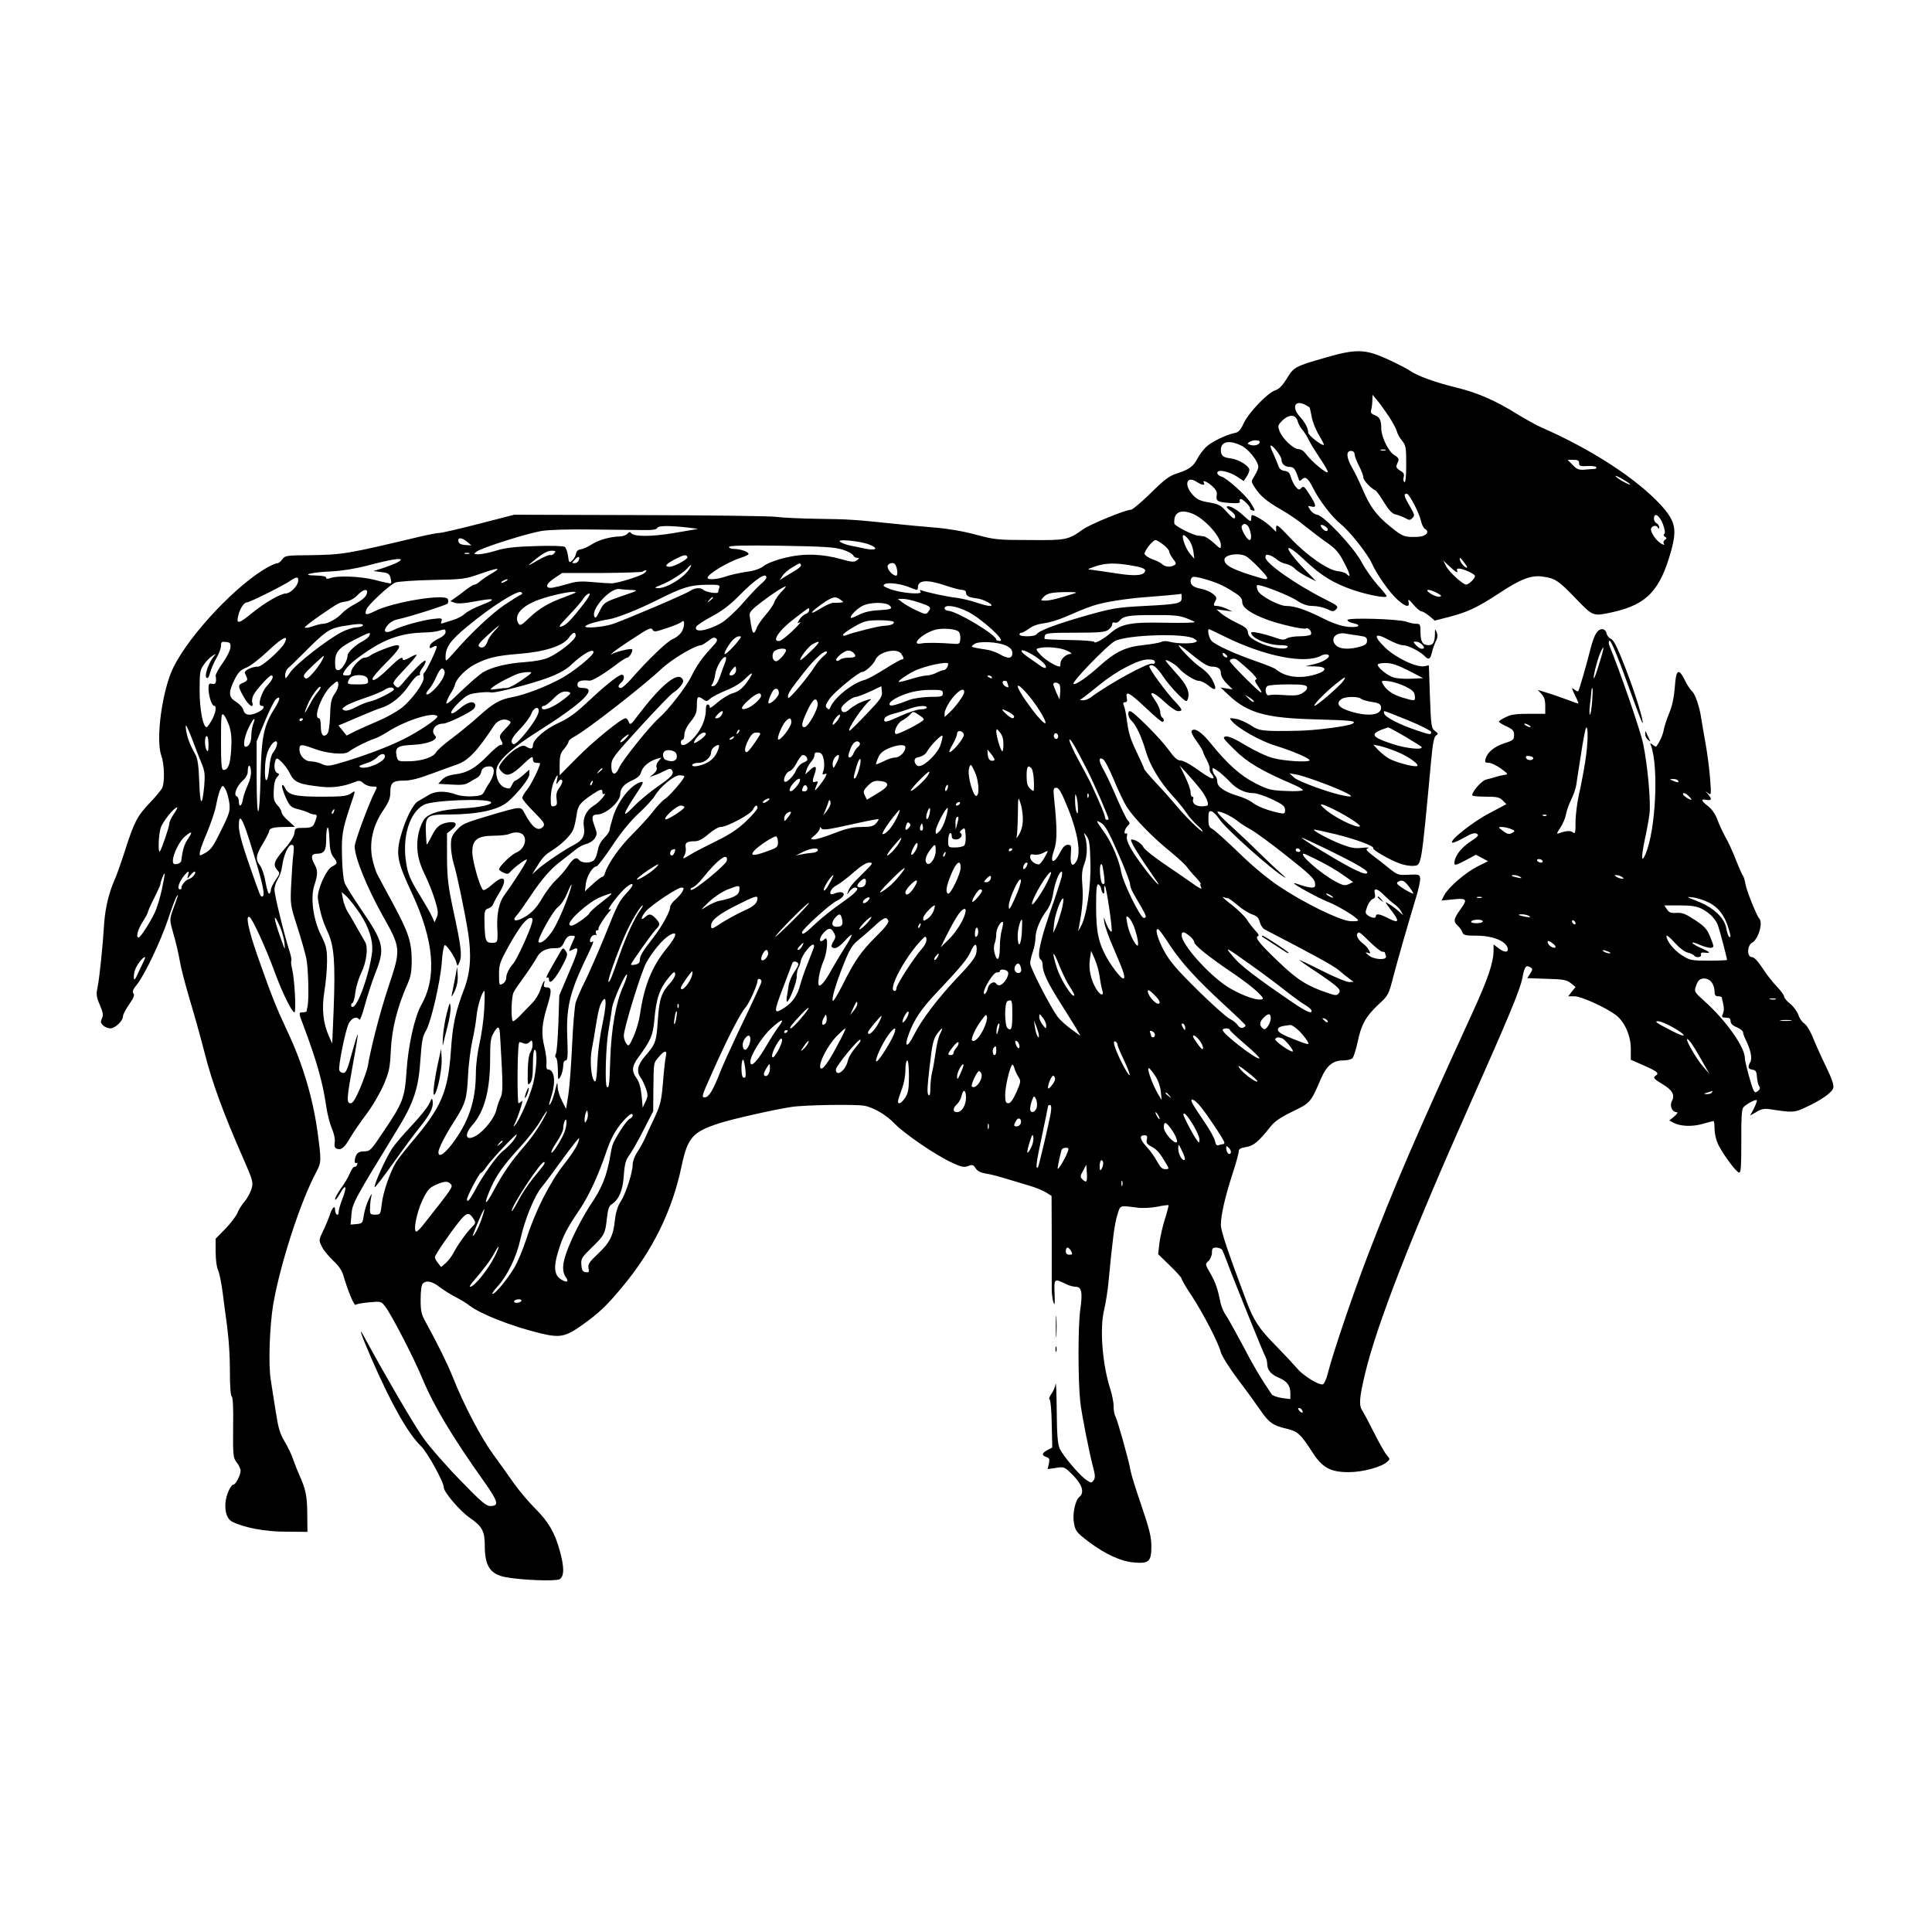 <?xml version="1.0" standalone="no"?>
<!DOCTYPE svg PUBLIC "-//W3C//DTD SVG 20010904//EN"
 "http://www.w3.org/TR/2001/REC-SVG-20010904/DTD/svg10.dtd">
<svg version="1.0" xmlns="http://www.w3.org/2000/svg"
 width="1084pt" height="1084pt" viewBox="0 0 1084 1084"
 preserveAspectRatio="xMidYMid meet">
<g transform="translate(0,1084) scale(0.1,-0.1)"
fill="#000000" stroke="none">
<path d="M7435 8833 c-170 -49 -176 -53 -215 -117 -24 -39 -43 -59 -65 -66
-43 -14 -149 -125 -177 -185 -18 -39 -29 -51 -53 -55 -49 -11 -128 -49 -158
-78 -16 -15 -37 -44 -48 -64 -23 -45 -47 -62 -114 -84 -43 -13 -70 -33 -148
-110 -53 -52 -103 -94 -111 -94 -31 0 -231 -82 -271 -111 -81 -58 -92 -61
-298 -59 -178 0 -197 2 -301 30 -69 19 -157 34 -231 40 -66 5 -167 15 -225 21
-218 23 -259 26 -425 28 -93 1 -201 6 -240 11 -38 5 -385 9 -770 10 l-700 2
-198 -51 c-109 -28 -208 -51 -220 -51 -12 0 -60 -9 -107 -20 -415 -99 -436
-102 -618 -105 -134 -1 -143 -2 -158 -23 -8 -12 -21 -22 -27 -22 -7 0 -29 -9
-50 -20 -171 -92 -438 -373 -533 -562 -63 -125 -102 -405 -69 -497 18 -51 20
-153 4 -184 -7 -12 -37 -49 -69 -82 -70 -74 -87 -106 -138 -265 -22 -69 -49
-146 -61 -171 -29 -66 -50 -152 -56 -233 -9 -144 -27 -312 -37 -362 -9 -44 -8
-56 12 -102 18 -42 21 -58 12 -76 -9 -20 -7 -27 7 -40 10 -9 28 -16 40 -16 27
0 71 42 71 68 0 10 16 40 35 67 25 36 31 52 24 61 -8 10 -3 23 20 51 44 56
133 243 175 368 20 61 41 117 47 125 9 12 10 11 4 -5 -4 -11 -15 -44 -26 -73
-18 -52 -18 -53 5 -135 13 -45 29 -112 35 -150 6 -37 32 -136 57 -220 25 -83
63 -219 84 -302 39 -154 105 -336 212 -578 58 -133 60 -140 49 -178 -7 -22
-24 -54 -40 -72 -15 -17 -33 -47 -40 -65 -8 -18 -38 -57 -67 -87 l-54 -55 0
-75 c0 -44 6 -87 14 -103 7 -15 18 -70 25 -122 7 -52 14 -111 17 -130 17 -118
24 -210 24 -322 0 -75 4 -129 10 -133 7 -4 10 -69 8 -174 -1 -159 0 -170 20
-196 12 -15 22 -36 22 -47 0 -24 -28 -78 -40 -78 -16 0 -42 -60 -45 -103 -4
-52 10 -91 38 -105 68 -34 185 -56 302 -56 l120 -1 -1 100 c0 99 -9 141 -45
220 -10 22 -25 61 -34 86 -8 26 -30 71 -48 101 -27 45 -36 77 -50 169 -10 63
-23 143 -28 179 -14 85 -6 300 14 422 40 229 153 577 242 743 28 54 29 59 6
229 -26 186 -83 379 -167 556 -68 146 -87 194 -170 429 -51 147 -68 231 -43
215 16 -10 90 -171 138 -302 44 -121 99 -232 113 -232 11 0 1 188 -13 243 -5
20 -7 41 -5 46 3 5 -1 28 -9 52 -30 93 -85 316 -85 347 0 18 9 45 19 60 10 15
21 47 24 72 8 61 34 120 53 120 13 0 15 -9 10 -52 -4 -29 -9 -105 -12 -168 -6
-115 -5 -118 34 -240 22 -69 45 -149 51 -179 11 -53 15 -226 7 -266 -3 -11 -5
-23 -5 -27 -1 -5 -10 -8 -21 -8 -25 0 -25 -3 1 -70 76 -203 109 -319 129 -455
6 -44 21 -101 32 -127 12 -27 19 -59 16 -77 -3 -24 0 -32 14 -37 24 -7 41 7
74 64 15 26 54 83 87 127 34 44 77 118 98 165 33 77 37 96 42 200 6 119 36
239 93 368 19 43 24 71 24 136 -1 102 -18 155 -105 316 -37 69 -77 142 -87
162 -11 20 -25 66 -31 101 -15 87 8 180 63 260 31 46 40 68 40 101 0 55 13 66
77 66 37 0 83 12 155 39 57 21 119 44 138 50 64 20 118 76 212 220 20 30 55
42 82 28 17 -8 15 -12 -19 -47 -31 -32 -35 -41 -26 -58 14 -27 14 -32 -2 -32
-7 0 -39 -27 -72 -61 -70 -71 -111 -94 -182 -104 -34 -4 -58 -14 -73 -30 l-21
-23 73 -4 c56 -4 79 -1 98 11 14 9 34 20 45 26 11 6 22 19 24 30 4 24 19 35
49 35 30 0 30 -40 0 -89 -13 -19 -28 -45 -33 -56 -8 -16 -22 -21 -64 -23 -29
-2 -67 2 -85 8 -66 24 -121 24 -163 -2 -21 -12 -47 -28 -58 -34 -28 -16 -71
-102 -96 -193 -29 -104 -20 -147 62 -322 124 -267 142 -471 52 -629 -37 -67
-73 -227 -82 -370 -10 -150 -21 -179 -128 -337 -71 -107 -77 -113 -109 -113
-23 0 -37 -6 -44 -19 -13 -25 -13 -54 0 -46 6 3 7 -1 4 -9 -3 -9 -10 -14 -16
-13 -5 1 -17 -16 -26 -38 -9 -22 -32 -60 -50 -84 -17 -24 -32 -51 -32 -60 0
-9 13 6 28 33 33 60 41 39 12 -33 -11 -28 -20 -61 -20 -72 0 -11 -4 -17 -10
-14 -5 3 -10 15 -10 26 0 30 -17 14 -30 -29 -7 -20 -23 -60 -37 -88 -24 -50
-25 -53 -8 -87 9 -20 38 -55 63 -79 31 -28 51 -57 58 -83 26 -88 61 -174 70
-166 5 5 39 11 76 14 66 6 67 6 91 -26 36 -48 160 -288 207 -402 64 -154 167
-326 346 -578 80 -113 86 -137 35 -137 -24 0 -52 24 -172 148 -79 81 -172 188
-207 238 -52 74 -213 350 -329 564 -36 67 -17 11 43 -127 111 -253 202 -415
276 -487 36 -35 128 -201 128 -232 0 -26 90 -131 144 -169 72 -49 86 -76 86
-160 0 -111 31 -158 116 -174 89 -17 280 -24 303 -12 27 15 28 66 2 159 -28
103 -64 164 -139 239 -37 37 -90 100 -117 138 -27 39 -80 113 -118 165 -68 93
-166 280 -226 432 -29 73 -83 183 -151 307 -26 46 -30 64 -30 130 0 47 5 82
12 89 20 20 53 13 94 -19 22 -17 62 -42 89 -56 28 -14 64 -36 80 -49 64 -48
231 -114 393 -154 114 -28 144 -22 242 48 92 66 133 105 218 207 174 208 284
431 337 686 34 158 62 189 215 238 76 24 307 76 400 90 78 12 373 16 415 6 56
-14 120 -53 165 -100 54 -56 226 -174 318 -217 55 -26 70 -29 93 -21 24 10 30
8 43 -12 10 -16 29 -25 58 -30 24 -3 77 -17 118 -30 41 -12 100 -30 130 -39
30 -9 70 -25 88 -36 l32 -20 1 -222 c0 -123 0 -250 0 -283 -1 -33 3 -73 9 -90
8 -24 9 -15 7 47 -3 86 -3 86 67 52 16 -8 40 -14 52 -14 33 0 39 -33 25 -129
-13 -90 -13 -396 0 -516 8 -72 51 -290 77 -387 7 -27 6 -42 -2 -54 -12 -16
-14 -15 -39 1 -39 25 -135 139 -152 179 -11 26 -15 82 -16 213 -1 98 -4 165
-6 148 -3 -16 -13 -42 -24 -56 -11 -15 -15 -29 -10 -31 5 -1 11 -63 12 -137
l3 -133 -27 -14 c-32 -17 -34 -30 -6 -39 17 -6 19 -12 14 -37 l-7 -31 47 7
c46 7 47 7 96 -42 51 -52 65 -97 35 -121 -24 -20 -40 -98 -30 -149 8 -42 16
-52 79 -100 98 -74 185 -113 260 -119 82 -7 95 6 95 92 0 51 -11 95 -54 222
-30 87 -58 176 -62 198 -8 52 -73 284 -86 309 -6 10 -10 35 -10 55 1 20 -8 63
-18 96 -45 138 -61 342 -35 446 9 39 21 112 25 162 23 240 33 316 48 367 19
61 10 57 115 44 26 -4 75 -1 108 5 34 7 63 11 65 9 2 -2 -7 -37 -20 -78 -13
-41 -27 -102 -31 -136 l-7 -61 66 -64 c36 -35 66 -68 66 -74 0 -6 25 -49 56
-95 65 -100 148 -259 163 -315 6 -23 48 -90 97 -155 48 -63 104 -141 126 -173
47 -69 71 -86 146 -103 63 -15 78 -28 146 -133 55 -86 101 -111 203 -111 78 0
183 28 216 58 17 15 16 16 -1 36 -11 12 -43 68 -72 126 -29 58 -59 114 -66
125 -21 29 -17 73 15 208 66 276 260 773 591 1517 216 486 280 639 292 705 12
64 20 73 47 56 11 -7 10 -13 -4 -34 l-16 -25 108 -4 c93 -2 113 -6 136 -24
l27 -22 -21 -26 -20 -26 35 0 c38 0 174 -62 232 -105 49 -37 84 -116 84 -189
l0 -62 75 -33 c73 -32 86 -43 65 -56 -18 -11 -11 -19 41 -50 53 -32 68 -60 49
-94 -13 -25 2 -61 26 -61 10 0 6 -8 -12 -24 l-28 -23 22 -12 c39 -21 106 -24
165 -7 30 9 58 16 61 16 3 0 6 -20 6 -45 0 -27 9 -63 21 -88 31 -61 102 -156
117 -156 10 -1 12 37 12 174 -1 128 2 180 11 191 15 19 69 47 76 41 2 -3 -5
-23 -16 -46 l-21 -40 35 20 c27 17 45 20 78 15 124 -19 134 -19 194 9 90 41
153 85 159 111 4 16 -8 52 -39 116 -25 51 -58 124 -73 161 -15 39 -37 75 -50
84 -13 8 -28 30 -34 49 -7 19 -27 47 -46 62 -19 15 -34 33 -34 41 0 7 -18 32
-40 55 -22 22 -59 69 -81 104 -27 40 -47 62 -60 62 -28 0 -27 65 1 80 35 19
63 112 41 136 -15 16 -70 152 -77 191 -4 21 -10 43 -14 48 -5 6 -23 46 -40 90
-17 44 -44 103 -60 130 -15 28 -36 72 -45 98 -11 30 -31 58 -52 74 -39 30 -42
42 -8 35 29 -5 32 4 8 32 -17 20 -17 20 0 6 18 -14 19 -11 12 80 -4 52 -15
140 -25 195 -10 55 -21 120 -25 145 -9 64 -34 136 -51 151 -9 7 -27 34 -40 61
-36 72 -50 63 -57 -36 -4 -55 -14 -105 -31 -146 -14 -34 -29 -79 -32 -99 -6
-29 -20 -60 -41 -90 -1 -2 -10 2 -20 10 -15 12 -16 12 -10 -4 44 -118 27 -471
-29 -606 -25 -59 -27 -26 -6 76 12 54 24 121 27 148 8 68 -11 274 -36 393 -16
76 -133 415 -189 549 -5 13 -5 25 0 28 9 5 51 -98 135 -333 27 -73 49 -131 51
-129 8 8 -43 173 -97 311 -43 111 -66 157 -80 161 -10 4 -22 17 -25 31 -8 31
-39 32 -58 1 -9 -12 -23 -51 -32 -87 -24 -96 -64 -233 -69 -238 -2 -3 -11 1
-20 8 -19 16 -19 12 4 -36 11 -21 18 -40 17 -41 -1 -2 -27 7 -57 19 -30 11
-80 29 -113 39 l-58 18 21 -23 c15 -16 21 -35 21 -67 l0 -44 -92 0 c-71 0
-102 -4 -130 -19 -21 -10 -38 -21 -38 -25 0 -4 19 -16 43 -27 35 -16 42 -24
42 -48 0 -26 -5 -31 -54 -46 -57 -19 -95 -50 -106 -87 -5 -19 -3 -23 18 -23
13 0 44 -15 68 -32 42 -31 43 -33 19 -36 -14 -2 -36 -7 -50 -12 -14 -4 -37
-11 -52 -14 -24 -6 -78 -66 -78 -88 0 -5 34 -8 75 -8 63 0 78 -3 96 -21 l21
-21 -96 -51 c-94 -49 -230 -157 -207 -165 6 -2 35 11 66 28 39 23 59 29 71 22
14 -8 7 -16 -39 -46 -52 -35 -87 -83 -87 -120 0 -13 12 -10 61 16 l60 32 34
-18 34 -18 -60 -30 c-67 -34 -162 -116 -186 -161 l-15 -30 57 6 c86 9 91 3 50
-54 -40 -56 -42 -69 -15 -94 11 -10 22 -26 25 -36 6 -16 17 -19 81 -19 96 0
173 -35 174 -77 0 -19 -24 -16 -54 8 l-26 20 0 -33 c0 -68 -32 -161 -116 -345
-329 -718 -434 -963 -592 -1373 -85 -223 -193 -541 -223 -659 -7 -29 -19 -55
-26 -58 -20 -8 -112 48 -146 90 -18 21 -71 78 -118 126 -95 96 -124 141 -164
246 -105 279 -145 398 -145 432 0 54 23 156 64 283 20 60 36 118 36 129 0 14
10 20 41 25 43 7 69 29 137 114 23 30 57 53 125 86 100 48 101 50 160 187 31
70 66 99 122 99 25 0 48 6 55 15 6 8 18 47 27 87 20 98 45 143 114 209 59 54
60 56 88 165 29 109 80 286 127 442 14 46 24 93 22 105 -3 20 -8 22 -64 19
-57 -3 -63 -1 -105 32 -24 20 -66 53 -93 73 -42 32 -46 38 -30 44 11 4 -4 5
-33 2 -42 -5 -65 0 -120 21 -70 28 -157 75 -151 81 2 2 57 -10 123 -26 120
-30 218 -67 210 -79 -5 -8 89 -63 146 -84 25 -10 61 -16 80 -14 45 4 42 -18
99 593 9 96 16 132 28 139 13 7 12 11 -7 25 -20 15 -22 27 -28 192 l-6 176
-24 -5 c-45 -9 -162 47 -222 105 -69 67 -60 87 20 43 30 -16 65 -30 79 -30 29
0 97 -34 123 -61 23 -24 33 -18 42 24 4 17 14 44 21 59 10 18 11 34 5 50 -9
21 -10 21 -10 -9 -1 -46 -10 -63 -35 -63 -34 0 -46 19 -46 72 0 44 -2 48 -24
48 -14 0 -37 5 -53 11 -42 16 -333 25 -333 10 0 -6 14 -14 30 -17 54 -11 34
-27 -27 -21 -39 4 -86 20 -147 51 -95 47 -152 66 -199 66 -41 0 -146 56 -159
85 -6 14 -9 28 -5 31 10 10 178 -55 226 -87 32 -21 57 -29 87 -29 24 0 59 -8
79 -17 33 -16 37 -16 52 -1 14 15 9 20 -65 57 -161 81 -332 201 -332 233 0 15
5 18 23 13 12 -4 31 -15 42 -25 11 -10 34 -21 51 -24 18 -4 40 -16 50 -28 11
-11 42 -31 69 -45 l50 -25 -66 68 c-120 125 -121 166 -1 53 94 -89 164 -132
276 -170 87 -29 186 -47 186 -34 0 4 -23 32 -50 62 -28 31 -70 90 -92 132 -47
85 -209 257 -248 263 -13 1 -30 14 -39 27 -15 24 -15 24 7 19 30 -8 28 7 -11
68 -28 44 -34 49 -46 36 -12 -13 -16 -11 -33 9 -10 13 -22 38 -26 54 -6 22
-15 31 -35 33 -16 2 -29 11 -33 25 -4 12 -17 43 -29 70 -13 26 -20 47 -15 47
14 0 60 -61 60 -79 0 -24 20 -41 47 -41 22 0 30 -11 48 -64 4 -15 8 -17 17 -8
22 22 36 12 66 -48 35 -70 108 -164 156 -202 49 -39 150 -167 173 -219 29 -64
97 -161 143 -203 47 -42 71 -47 63 -13 -4 18 1 15 27 -15 17 -21 38 -38 45
-38 7 0 27 -12 44 -26 l31 -26 82 21 c100 26 157 52 277 131 122 81 182 104
245 95 71 -9 91 -23 188 -124 98 -101 94 -100 209 -75 190 43 264 122 326 346
33 121 22 166 -60 256 -137 148 -390 312 -667 433 -30 13 -90 47 -135 74 -121
76 -224 121 -338 149 -121 29 -226 67 -268 97 -16 11 -73 40 -127 65 -124 56
-174 57 -347 7z m356 -327 c21 -32 42 -70 46 -85 3 -14 17 -39 30 -54 21 -26
23 -38 23 -133 0 -68 -4 -103 -10 -99 -6 3 -8 16 -4 29 4 17 -1 25 -21 36 -14
8 -23 19 -20 27 3 7 8 20 11 28 4 10 -4 21 -22 31 -33 19 -74 102 -74 151 0
45 -9 63 -37 74 -20 7 -24 14 -19 32 3 12 6 36 6 52 l1 30 25 -30 c14 -16 43
-56 65 -89z m-468 63 c12 -7 23 -13 24 -14 2 -1 7 -25 13 -55 5 -29 24 -75 41
-102 16 -28 29 -52 27 -54 -9 -8 -88 53 -88 69 0 24 -17 56 -45 87 -50 54 -31
99 28 69z m-42 -93 c5 -16 17 -38 28 -50 10 -11 26 -37 35 -56 9 -19 37 -64
61 -100 25 -36 45 -71 45 -78 0 -17 -92 59 -121 99 -12 17 -29 29 -43 29 -28
0 -88 56 -106 99 -11 28 -10 34 6 52 41 46 84 48 95 5z m-213 -118 c-6 -16
-33 -22 -56 -13 -14 5 -14 7 -2 15 22 14 62 12 58 -2z m-104 -18 c41 -19 96
-88 96 -120 0 -8 -9 -30 -20 -48 -21 -33 -21 -34 -1 -65 30 -48 69 -81 150
-127 41 -23 102 -65 136 -94 35 -28 89 -69 122 -92 48 -34 66 -54 96 -113 34
-65 38 -88 10 -60 -6 6 -26 12 -45 14 -56 5 -174 87 -265 183 -71 75 -82 84
-83 63 l0 -25 -32 31 c-29 27 -87 63 -103 63 -3 0 -5 -10 -5 -21 0 -19 -5 -17
-44 19 -41 38 -82 59 -93 49 -2 -3 7 -13 21 -22 14 -10 26 -24 26 -31 0 -22
-10 -17 -49 26 -31 35 -44 42 -98 51 -52 9 -68 17 -93 45 -49 56 -31 107 25
70 27 -18 49 -21 40 -6 -12 20 16 9 46 -17 21 -19 29 -34 26 -50 -6 -34 3 -40
71 -45 49 -3 62 -1 58 9 -3 7 0 13 6 13 13 0 58 -47 52 -53 -3 -3 2 -7 11 -10
20 -8 19 -1 -6 39 -27 44 -137 143 -166 150 -13 4 -23 13 -23 21 0 22 64 9
112 -22 l36 -24 16 24 c9 13 16 30 16 38 0 22 -59 59 -104 65 -44 5 -56 15
-56 48 0 47 47 57 114 24z m809 -27 c-7 -2 -19 -2 -25 0 -7 3 -2 5 12 5 14 0
19 -2 13 -5z m-173 -20 c0 -10 11 -40 25 -67 14 -27 25 -57 25 -67 0 -15 44
-61 68 -71 4 -1 26 -31 47 -66 27 -44 46 -64 64 -68 14 -3 38 -12 54 -20 24
-14 29 -14 42 0 14 13 12 20 -15 66 -33 56 -36 70 -17 70 14 0 71 -109 81
-157 4 -18 14 -37 22 -41 28 -16 5 -42 -40 -44 -75 -3 -85 0 -155 57 -78 63
-116 114 -157 213 -16 37 -41 89 -56 115 -34 58 -37 97 -8 97 12 0 20 -7 20
-17z m1260 -52 c0 -16 7 -18 45 -16 25 2 47 -1 51 -6 3 -5 -1 -9 -8 -10 -7 0
-32 -2 -55 -4 -35 -3 -46 2 -69 26 l-28 29 32 0 c25 0 32 -4 32 -19z m255 -96
c22 -13 36 -24 30 -24 -5 0 -28 11 -50 24 -22 14 -35 25 -30 25 6 0 28 -11 50
-25z m-2422 -188 c68 -29 157 -128 157 -175 0 -24 -1 -24 -40 12 -22 20 -48
37 -58 37 -9 1 -24 3 -32 4 -29 3 -130 55 -131 67 -6 63 34 84 104 55z m2638
-60 c11 -30 13 -49 7 -53 -6 -4 -5 -10 3 -15 12 -8 12 -10 0 -18 -7 -5 -10
-14 -6 -21 6 -9 3 -9 -13 -1 -29 15 -65 69 -58 86 7 18 32 20 39 3 4 -8 6 -7
6 3 1 9 -6 19 -14 23 -8 3 -15 15 -15 26 0 39 33 18 51 -33z m-2321 -23 c12
-32 13 -64 1 -64 -14 0 -50 62 -44 77 8 22 33 15 43 -13z m440 -4 c0 -14 -14
-12 -28 2 -19 19 -14 30 8 18 11 -6 20 -15 20 -20z m-3590 10 c36 -4 60 -8 54
-8 -6 -1 -67 -11 -135 -23 -126 -21 -225 -21 -239 1 -5 7 -11 6 -20 -5 -7 -8
-27 -15 -44 -15 -52 -1 -119 -20 -157 -45 -20 -13 -47 -25 -60 -27 -16 -2 -25
-11 -27 -24 -2 -12 -11 -29 -21 -38 -17 -16 -19 -14 -24 25 -3 23 -11 46 -19
51 -7 5 -80 7 -163 4 -112 -3 -168 -9 -220 -25 -38 -12 -83 -21 -100 -21 -28
1 -29 1 -11 15 29 22 282 102 365 116 46 7 156 10 285 8 116 -1 244 -3 285 -3
51 -1 76 3 79 12 4 13 65 14 172 2z m2812 -71 c10 -13 21 -42 24 -64 l5 -40
-25 29 c-27 32 -52 110 -33 103 6 -2 19 -14 29 -28z m-4051 -9 l24 -20 -35 2
c-24 2 -36 8 -38 21 -5 23 20 22 49 -3z m2258 -16 c53 -21 37 -35 -27 -22 -26
6 -63 13 -82 17 -20 4 -44 13 -55 20 -31 19 110 7 164 -15z m1648 0 c18 -14
33 -31 33 -38 0 -7 10 -26 21 -41 18 -22 20 -29 8 -36 -21 -13 -50 -11 -69 6
-9 8 -34 21 -56 28 -21 8 -40 21 -42 29 -3 16 46 78 62 78 5 0 24 -11 43 -26z
m-1799 -28 c29 -9 56 -24 59 -32 3 -7 13 -14 22 -14 14 -1 14 -2 -2 -14 -14
-11 -28 -10 -85 6 -109 31 -212 34 -315 9 -52 -12 -101 -31 -121 -46 -22 -17
-54 -28 -102 -34 -38 -6 -89 -17 -113 -26 -47 -16 -101 -20 -101 -7 0 21 117
91 188 113 23 7 42 16 42 21 0 12 -46 28 -81 28 -16 0 -29 5 -29 11 0 8 85 10
293 7 241 -4 301 -8 345 -22z m-1618 -20 c-6 -8 -17 -13 -23 -10 -7 2 -39 -12
-72 -31 -65 -39 -64 -35 5 19 28 22 56 36 74 36 24 0 26 -2 16 -14z m-477 -3
c-7 -2 -19 -2 -25 0 -7 3 -2 5 12 5 14 0 19 -2 13 -5z m1224 -19 c4 -11 -75
-54 -99 -54 -33 0 -24 14 25 40 54 28 68 31 74 14z m3134 5 c24 -12 119 -109
119 -121 0 -10 -7 -10 -44 1 -149 44 -196 68 -196 101 0 28 81 41 121 19z
m-3744 -24 c-4 -8 -14 -15 -23 -15 -16 0 -16 2 1 20 20 22 31 20 22 -5z
m-1018 -11 c-13 -7 -49 -21 -79 -31 l-55 -17 44 -6 c38 -4 46 -9 52 -32 4 -15
5 -29 3 -31 -2 -2 -43 6 -90 19 -84 21 -212 26 -256 9 -11 -4 -18 -3 -18 4 0
7 -23 11 -57 12 -93 1 -29 18 85 23 61 3 134 15 197 31 160 43 232 51 174 19z
m5989 -4 c16 -21 18 -28 7 -24 -14 6 -35 34 -35 48 0 11 6 6 28 -24z m-44 -50
c4 0 4 5 1 10 -3 6 1 10 10 10 22 0 81 -26 90 -39 6 -11 -31 -50 -49 -51 -18
0 -97 72 -112 103 l-16 32 34 -32 c19 -18 37 -33 42 -33z m-3680 41 c3 -5 -9
-18 -27 -29 -19 -11 -47 -28 -63 -38 l-29 -19 16 25 c9 14 34 35 55 47 46 27
41 25 48 14z m529 2 c13 -23 16 -63 5 -63 -18 0 -48 31 -48 52 0 18 34 26 43
11z m1332 -7 c48 -8 70 -17 70 -26 0 -29 -51 -35 -162 -17 -60 9 -121 18 -138
20 -27 2 -26 3 20 19 59 20 114 21 210 4z m-2484 -13 c-27 -50 -127 -113 -178
-113 -24 1 -22 3 18 19 49 19 127 69 148 95 18 21 24 20 12 -1z m-1111 -30
c-25 -14 -54 -34 -66 -44 -11 -11 -25 -19 -31 -19 -6 0 -26 -12 -46 -27 -20
-16 -48 -37 -63 -47 l-27 -19 24 -9 c16 -6 53 -4 111 7 114 22 130 15 41 -19
-39 -15 -82 -37 -95 -50 -13 -12 -43 -28 -67 -35 -23 -7 -49 -15 -57 -18 -10
-4 -12 0 -7 12 6 17 1 18 -49 12 -60 -7 -178 -40 -218 -61 -41 -21 -62 -14
-44 14 14 23 39 40 65 45 56 11 275 80 281 89 3 5 4 16 1 24 -13 33 -312 -16
-412 -68 -47 -23 -56 -22 -46 9 8 26 130 139 164 153 14 5 107 12 206 14 169
3 185 5 265 33 106 37 128 39 70 4z m855 1 c-23 -17 -150 -57 -185 -57 -14 0
-61 3 -105 7 -62 6 -92 4 -135 -9 -30 -9 -70 -19 -87 -22 -48 -8 -43 20 9 54
l42 28 222 0 c123 1 226 4 230 8 4 4 12 7 18 7 6 0 2 -7 -9 -16z m685 -25 c0
-6 -14 -22 -31 -36 -17 -15 -63 -63 -101 -107 -39 -45 -92 -93 -117 -109 -78
-46 -159 -60 -145 -24 3 8 42 34 87 58 57 30 103 65 151 114 96 97 156 137
156 104z m2540 -36 c19 -7 56 -28 82 -45 38 -23 48 -36 48 -57 0 -30 48 -64
140 -98 70 -26 206 -57 218 -49 13 8 35 -20 27 -34 -3 -5 -31 -10 -61 -10 -30
0 -63 -5 -74 -12 -15 -10 -28 -9 -67 5 -64 22 -133 37 -133 27 0 -30 91 -69
163 -70 33 0 46 -4 41 -11 -11 -18 -102 -3 -164 28 -43 22 -56 34 -58 54 -2
21 -15 32 -62 54 -32 15 -71 39 -87 52 l-28 24 45 -6 45 -6 -34 16 c-18 8 -42
15 -52 15 -22 0 -23 4 -9 30 8 15 5 23 -16 39 -14 11 -42 23 -63 27 -44 8 -61
21 -61 44 0 10 6 20 13 23 13 4 91 -16 147 -40z m-5168 12 c-5 -27 -45 -65
-69 -65 -28 0 -118 -52 -184 -106 -78 -64 -94 -68 -83 -22 8 40 32 78 49 78
15 0 200 92 240 119 40 28 53 27 47 -4z m1168 5 c-8 -5 -19 -10 -25 -10 -5 0
-3 5 5 10 8 5 20 10 25 10 6 0 3 -5 -5 -10z m2464 -25 c41 -14 84 -25 95 -25
12 0 21 -6 21 -14 0 -20 16 -28 59 -33 43 -5 109 -43 75 -43 -11 0 -47 9 -78
20 -32 11 -81 22 -109 26 -51 5 -164 30 -195 41 -11 5 -13 3 -7 -7 12 -19
-117 -7 -174 16 -36 14 -40 19 -26 27 20 11 92 1 140 -19 42 -17 45 -17 45 -1
0 43 50 47 154 12z m-1268 -11 c-3 -9 -6 -20 -6 -26 0 -12 -70 -1 -84 13 -15
14 -49 11 -73 -6 -26 -18 -356 -159 -435 -186 -56 -19 -171 -27 -152 -11 11
11 76 29 128 37 50 8 167 55 281 112 133 67 179 81 269 82 67 1 77 -1 72 -15z
m347 -26 c-17 -18 -34 -43 -38 -55 -3 -13 -26 -47 -51 -75 -25 -29 -47 -63
-50 -75 -4 -13 -10 -23 -15 -23 -7 0 -13 22 -23 97 -2 18 12 34 68 76 62 48
121 85 135 87 3 0 -9 -15 -26 -32z m-843 12 c45 -2 44 -2 -47 -33 -103 -36
-105 -37 -132 -92 -16 -33 -21 -37 -27 -22 -16 43 93 161 141 152 11 -2 40 -4
65 -5z m-1480 -12 c-1 -22 -24 -44 -70 -68 -24 -12 -56 -35 -70 -50 -29 -32
-81 -60 -108 -60 -11 0 -38 -7 -61 -15 -22 -8 -41 -10 -41 -5 0 4 39 34 86 67
112 76 104 71 145 78 21 3 47 17 64 35 30 31 55 39 55 18z m862 -15 c-8 -3
-48 -28 -90 -56 -73 -49 -194 -163 -289 -273 -42 -47 -43 -48 -43 -21 0 56 27
94 122 172 134 112 287 208 303 192 7 -6 6 -11 -3 -14z m5141 10 c25 -13 28
-18 14 -21 -10 -2 -32 6 -50 17 -40 26 -11 29 36 4z m-4833 3 c0 -2 -28 -13
-62 -26 -88 -31 -145 -65 -201 -119 -39 -38 -49 -43 -57 -31 -30 46 14 99 113
135 80 29 207 54 207 41z m2800 -5 c-86 -28 -140 -41 -165 -41 -27 0 -28 1
-11 19 21 23 45 28 136 29 45 0 57 -2 40 -7z m-2754 -58 c-73 -94 -100 -121
-126 -128 -20 -6 -11 7 41 61 36 38 74 81 83 97 10 15 25 27 32 27 9 0 -4 -23
-30 -57z m3354 33 c0 -32 -16 -36 -210 -46 -153 -8 -177 -12 -330 -55 -167
-48 -262 -84 -274 -104 -9 -14 -96 -15 -96 -1 0 6 5 10 12 10 6 0 25 11 42 23
19 15 51 26 83 30 29 3 85 20 125 38 132 57 164 68 244 83 43 8 115 18 159 22
119 9 240 20 243 22 1 1 2 -9 2 -22z m-2630 0 c0 -2 -8 -10 -17 -17 -16 -13
-17 -12 -4 4 13 16 21 21 21 13z m716 -11 c19 -14 19 -14 -1 -16 -11 -1 -28
-2 -38 -1 -9 1 -40 -12 -68 -29 -70 -44 -71 -31 -2 19 64 45 80 49 109 27z
m442 -16 c66 -22 69 -26 50 -52 -12 -16 -17 -15 -66 8 -30 14 -65 34 -79 45
l-26 20 30 0 c16 0 57 -9 91 -21z m-166 -17 c18 -18 7 -22 -64 -26 -43 -2 -81
-11 -108 -25 -23 -12 -44 -20 -46 -18 -8 8 30 49 64 67 41 22 133 23 154 2z
m438 -34 c76 -38 215 -164 181 -164 -11 0 -21 3 -21 7 0 27 -218 158 -269 162
-12 1 -21 7 -21 14 0 23 65 14 130 -19z m-890 8 c0 -8 -9 -17 -19 -21 -11 -3
-27 -17 -36 -32 -9 -14 -12 -22 -6 -19 25 16 8 -6 -40 -51 -28 -26 -57 -48
-65 -49 -49 -7 -3 61 88 129 85 65 78 61 78 43z m2112 -43 c24 -9 47 -19 51
-23 5 -4 -69 -6 -165 -4 -194 4 -246 -6 -306 -57 -38 -34 -92 -63 -92 -51 0 5
-62 10 -137 11 -76 1 -139 4 -141 6 -3 2 -2 11 1 20 5 13 32 15 169 15 132 0
168 3 186 16 12 8 22 22 22 31 0 9 6 13 14 10 8 -3 20 1 27 10 23 27 51 32
191 32 105 1 148 -3 180 -16z m-2830 -82 c-10 -14 -32 -31 -48 -37 -28 -10
-142 -119 -233 -224 -24 -27 -50 -50 -57 -50 -18 0 -18 14 1 30 22 18 20 51
-2 43 -25 -9 -94 -65 -191 -156 -60 -57 -103 -88 -156 -112 -77 -35 -146 -95
-146 -127 0 -21 -12 -23 -38 -7 -15 9 -26 6 -59 -14 -41 -26 -93 -84 -93 -104
0 -5 9 -18 19 -27 27 -25 54 -14 118 47 45 43 53 47 53 28 0 -14 6 -21 20 -21
11 0 20 -1 20 -3 0 -18 -51 -122 -73 -148 -15 -18 -27 -39 -27 -46 0 -7 30
-43 66 -79 53 -53 63 -68 53 -80 -27 -33 -61 -11 -104 70 -24 44 -13 45 -210
-13 -125 -37 -143 -45 -172 -78 -28 -31 -33 -44 -33 -87 0 -28 7 -73 15 -100
20 -66 60 -258 81 -386 20 -129 14 -223 -21 -317 -49 -127 -66 -206 -75 -348
-17 -235 -53 -319 -230 -525 -30 -36 -65 -81 -78 -101 -34 -57 -73 -168 -80
-234 -7 -59 -8 -60 -37 -60 -28 0 -30 3 -29 35 0 19 3 49 7 65 5 23 2 20 -14
-14 -12 -24 -24 -65 -28 -90 -6 -43 -8 -46 -40 -49 l-34 -3 5 58 c5 61 14 79
261 482 89 145 116 227 126 388 7 99 12 129 31 160 29 50 81 276 89 387 3 49
11 91 16 93 11 3 61 -71 67 -102 4 -18 6 -16 17 9 14 36 8 87 -36 290 -29 136
-34 180 -35 295 l0 135 27 22 c37 29 25 48 -24 39 -45 -8 -65 -26 -92 -82 -12
-24 -23 -43 -24 -41 -2 2 -4 26 -5 53 -5 111 0 115 133 115 159 1 272 25 327
72 57 50 120 130 120 153 l0 27 -35 -31 c-20 -17 -39 -31 -44 -31 -4 0 -13
-11 -19 -25 -10 -21 -14 -23 -39 -14 -40 13 -62 83 -40 125 25 48 96 108 217
185 260 164 348 249 259 249 -22 0 -29 5 -29 20 0 19 23 26 67 21 15 -2 76 34
145 86 31 24 61 43 67 43 12 0 35 39 27 47 -7 7 -96 -15 -116 -29 -8 -6 -4 -1
10 12 14 12 67 49 119 82 80 53 95 59 102 45 8 -14 16 -13 81 9 40 13 77 29
83 35 19 20 17 -33 -3 -60z m1192 60 c7 -11 -17 -21 -52 -22 -27 0 -182 -39
-214 -53 -11 -5 -18 -4 -18 2 0 6 28 26 63 46 56 32 69 35 139 36 42 0 79 -4
82 -9z m-2979 -21 c-3 -5 -20 -10 -36 -10 -16 0 -53 -12 -81 -26 -80 -41 -260
-181 -290 -227 -27 -39 -28 -40 -28 -14 0 14 8 32 17 39 9 7 44 41 77 74 131
132 151 146 224 160 86 15 125 17 117 4z m738 -32 c-17 -18 -34 -43 -37 -55
-10 -31 -29 -44 -46 -32 -12 8 -3 20 45 64 67 61 85 72 38 23z m2607 -3 c6 -8
10 -26 8 -42 -3 -25 -6 -28 -38 -25 -74 6 -156 7 -179 2 -69 -14 5 58 78 77
43 11 118 4 131 -12z m-2880 -2 c0 -11 -17 -26 -43 -38 -23 -11 -43 -28 -45
-38 -3 -16 -1 -17 17 -7 15 8 21 8 21 0 0 -15 -60 -139 -70 -145 -5 -3 -6 -14
-3 -24 7 -28 -70 -134 -129 -177 -27 -20 -83 -51 -126 -69 -43 -18 -100 -44
-128 -57 l-49 -25 -23 28 -23 29 23 9 c13 6 59 25 103 44 44 19 96 40 116 46
55 17 114 66 154 126 20 30 43 55 51 55 8 0 13 4 10 9 -3 5 4 20 15 35 11 14
19 32 17 38 -4 11 -61 -44 -130 -127 -24 -27 -26 -28 -42 -12 -16 16 -13 21
54 92 40 42 70 78 67 81 -2 3 -21 -5 -41 -17 -20 -11 -36 -16 -36 -10 0 21
-19 10 -74 -44 -64 -62 -96 -83 -96 -63 0 8 34 47 75 88 73 73 90 100 61 100
-21 0 -129 -42 -147 -57 -8 -7 -24 -13 -33 -13 -23 0 -76 -57 -76 -81 0 -14
-7 -19 -25 -19 -21 0 -24 3 -16 18 18 35 59 70 145 127 98 64 189 93 301 96
33 0 71 5 85 9 37 12 40 11 40 -7z m4376 -27 c222 -109 447 -153 536 -105 10
6 26 9 34 7 31 -6 -11 -40 -67 -53 l-54 -13 53 -1 c71 -1 71 -25 0 -46 -85
-25 -167 -14 -218 29 -8 7 -58 27 -110 45 -116 40 -229 91 -252 115 -15 15
-26 66 -14 66 2 0 43 -20 92 -44z m-4803 9 c-3 -9 -20 -23 -37 -32 -40 -20
-86 -63 -86 -81 0 -30 -33 -82 -51 -82 -16 0 -19 8 -19 43 0 59 19 81 108 127
87 44 94 46 85 25z m1157 -2 c-1 -23 -93 -96 -151 -122 -28 -13 -79 -22 -134
-26 -101 -7 -183 -27 -235 -57 -19 -12 -75 -60 -124 -107 -66 -64 -86 -80 -81
-61 4 14 15 36 24 50 10 14 21 36 24 50 8 33 61 86 110 112 75 38 122 49 244
59 147 11 251 44 284 90 23 33 39 37 39 12z m4398 0 c35 -5 42 -9 42 -28 0
-17 -9 -25 -39 -33 -55 -17 -111 -15 -133 5 -39 35 -6 79 51 68 20 -3 55 -9
79 -12z m-927 -17 c18 -12 18 -14 4 -20 -24 -9 -105 -7 -141 3 -18 5 -37 5
-47 0 -8 -5 -53 -13 -99 -18 -102 -10 -160 -38 -249 -118 -69 -63 -137 -109
-146 -100 -10 11 191 218 232 240 69 36 399 46 446 13z m-2709 -50 c-51 -55
-84 -101 -113 -161 -28 -58 -129 -188 -183 -235 -51 -45 -205 -237 -222 -277
-21 -49 -44 -43 -44 10 1 40 7 49 164 221 90 98 172 184 184 190 11 6 30 23
41 37 16 21 18 29 8 42 -29 37 -120 -39 -247 -206 -39 -53 -45 -57 -52 -38 -4
12 -12 21 -18 21 -23 0 -179 -127 -272 -221 l-98 -99 0 59 c0 49 4 65 25 89
14 17 25 35 25 41 0 6 14 18 31 27 65 33 390 286 490 381 59 55 188 132 224
133 5 1 23 12 40 25 22 18 32 21 43 13 10 -9 6 -19 -26 -52z m157 47 c-26 -36
-73 -83 -82 -83 -10 0 20 53 46 81 10 10 25 19 34 19 13 0 13 -3 2 -17z
m-2553 -22 c-19 -36 -125 -131 -147 -131 -35 0 -80 -22 -75 -36 3 -8 9 -21 12
-29 4 -10 -3 -18 -20 -25 -33 -12 -32 -21 2 -81 27 -49 60 -69 47 -29 -3 11 1
31 11 47 22 35 85 103 96 103 17 0 7 -25 -21 -55 -34 -35 -58 -115 -35 -115
24 0 15 -19 -16 -35 -45 -23 -77 -20 -84 11 -4 14 -22 34 -41 46 -43 25 -45
52 -9 125 21 42 35 55 68 68 22 9 75 50 118 91 84 79 121 97 94 45z m-303 -24
c-1 -15 -20 -54 -43 -86 -23 -32 -41 -65 -40 -72 6 -38 0 -51 -20 -46 -17 4
-20 0 -20 -27 0 -39 18 -96 31 -96 16 0 10 -41 -13 -81 -12 -22 -25 -39 -29
-39 -20 0 -39 100 -39 205 0 100 2 116 23 145 12 18 33 40 47 49 24 15 25 15
8 -4 -27 -33 -52 -105 -40 -117 7 -7 14 1 21 28 6 22 22 59 36 83 14 23 25 54
25 68 0 21 4 24 28 21 23 -2 27 -7 25 -31z m3257 -20 c-30 -30 -57 -52 -59
-51 -9 7 44 76 67 89 50 27 47 15 -8 -38z m1098 29 c23 -12 32 -23 32 -41 0
-31 -25 -33 -72 -5 -19 11 -52 22 -73 25 -22 3 -51 8 -64 11 -23 5 -23 6 -5
20 25 19 137 13 182 -10z m2328 10 c18 -18 18 -26 1 -26 -8 0 -22 9 -32 20
-17 19 -17 20 -1 20 10 0 24 -6 32 -14z m-1307 -44 c72 -60 107 -82 129 -82
36 0 52 -12 52 -37 0 -15 13 -38 33 -58 l33 -33 -34 5 -34 6 49 -46 c104 -97
208 -126 478 -133 216 -6 241 -9 212 -25 -24 -14 -205 -37 -298 -39 -205 -4
-223 -2 -272 31 -25 16 -63 33 -84 36 -35 6 -37 5 -23 -11 34 -42 161 -114
247 -140 98 -30 199 -74 190 -83 -11 -11 -140 -3 -201 13 -35 8 -101 39 -153
70 -60 37 -100 54 -115 52 -21 -4 -16 -11 49 -75 72 -71 151 -118 326 -193 31
-13 57 -28 57 -33 0 -5 -41 -8 -93 -5 -85 3 -101 7 -173 43 -83 42 -159 110
-249 222 -52 65 -91 91 -108 74 -6 -6 3 -27 27 -60 20 -28 36 -54 36 -59 0 -4
9 -25 21 -46 11 -21 18 -43 16 -49 -2 -7 2 -20 11 -30 8 -9 13 -20 10 -23 -7
-7 -36 10 -106 60 -30 21 -65 39 -78 39 -18 0 -35 15 -68 61 -45 63 -198 216
-216 216 -16 0 -11 -36 8 -53 26 -24 58 -93 81 -172 23 -79 78 -171 149 -249
26 -28 61 -70 77 -94 15 -24 44 -56 63 -73 19 -17 32 -32 30 -34 -6 -6 -104
90 -149 146 -20 24 -68 79 -108 121 -39 42 -71 79 -71 83 0 4 -18 44 -39 88
-41 86 -48 108 -60 197 -4 30 -11 63 -16 73 -5 12 -3 17 8 17 10 0 13 8 9 25
-8 42 15 30 105 -55 46 -44 89 -80 94 -80 12 0 12 17 -1 25 -5 3 -10 17 -10
29 0 13 -11 40 -25 60 -14 20 -25 39 -25 41 0 16 30 -2 76 -45 29 -27 62 -50
73 -50 28 0 26 8 -8 45 -57 58 -160 200 -152 208 15 15 41 -5 76 -57 18 -28
56 -73 83 -100 47 -45 50 -47 57 -27 12 39 -6 79 -66 144 -32 36 -59 68 -59
71 0 10 55 -21 71 -40 26 -32 92 -74 115 -74 12 0 37 -12 54 -26 36 -31 48
-26 31 13 -16 38 -39 64 -81 93 -38 26 -128 120 -115 120 4 0 28 -17 54 -38z
m-684 8 c26 -12 33 -19 21 -19 -26 -1 -56 -30 -56 -53 0 -10 -2 -18 -4 -18
-19 0 -78 35 -105 63 -29 31 -31 36 -15 40 43 11 121 4 159 -13z m2988 -73
c-14 -48 -28 -85 -30 -83 -6 6 17 96 34 139 27 62 25 35 -4 -56z m-4563 74 c0
-15 -41 -61 -55 -61 -18 0 -27 28 -15 51 11 19 70 28 70 10z m-1080 -10 c0
-19 -113 -111 -184 -149 -85 -46 -198 -89 -269 -103 -72 -13 -109 -34 -190
-107 -39 -36 -108 -92 -151 -124 -44 -33 -85 -69 -90 -80 -14 -25 -73 -46
-140 -49 -73 -2 -74 -2 -81 31 -10 47 6 57 93 61 84 4 145 30 123 52 -27 27 0
67 46 67 24 0 156 64 172 84 7 8 10 20 6 26 -12 19 -43 10 -86 -26 -62 -52
-64 -22 -3 36 43 41 56 47 106 53 31 4 63 5 71 2 14 -6 161 30 277 67 86 28
139 54 175 88 63 60 125 95 125 71z m1290 -23 c-13 -11 -33 -34 -45 -52 -41
-66 -150 -195 -153 -181 -5 20 7 38 87 140 64 81 118 130 131 118 3 -3 -6 -14
-20 -25z m168 20 c20 -20 13 -28 -26 -28 -21 0 -43 -5 -50 -12 -6 -6 -15 -8
-19 -4 -11 10 43 56 66 56 9 0 22 -5 29 -12z m268 -5 c16 -22 17 -33 4 -33 -6
0 -49 -24 -96 -54 -48 -30 -98 -58 -113 -61 -68 -17 -174 -102 -194 -158 -4
-9 -7 -9 -17 0 -11 10 -8 20 15 53 27 38 163 150 183 150 17 0 63 42 73 67 17
45 119 70 145 36z m745 -11 c48 -31 75 -59 66 -69 -4 -3 -17 2 -29 11 -13 9
-45 32 -73 51 -62 44 -32 50 36 7z m1085 -9 c-7 -7 -26 7 -26 19 0 6 6 6 15
-2 9 -7 13 -15 11 -17z m-5080 -20 c-8 -16 -30 -46 -49 -68 -29 -32 -38 -38
-48 -27 -11 10 -2 22 45 67 32 30 60 55 62 55 3 0 -2 -12 -10 -27z m2262 -11
c-6 -15 -19 -49 -28 -77 -11 -32 -24 -51 -36 -54 -14 -3 -16 0 -8 10 6 8 14
33 17 56 5 41 44 105 59 96 4 -2 2 -16 -4 -31z m2936 -38 c36 -33 53 -54 44
-56 -10 -4 -7 -13 10 -37 13 -18 22 -35 19 -37 -5 -6 -177 166 -177 177 0 11
23 17 36 10 6 -3 37 -29 68 -57z m-524 41 c0 -8 -6 -12 -14 -9 -22 9 -243
-112 -345 -188 -13 -10 -33 -18 -45 -17 -20 0 -20 1 -2 12 10 7 53 40 94 74
95 78 219 143 273 143 28 0 39 -4 39 -15z m-1160 -9 c0 -16 -14 -36 -25 -36
-7 0 -26 -7 -41 -15 -16 -8 -40 -15 -54 -15 -14 0 -54 -9 -89 -20 -36 -11 -67
-18 -69 -16 -4 5 44 39 85 60 57 29 193 58 193 42z m2582 -38 l83 -43 -65 -3
c-36 -2 -81 1 -101 7 -35 11 -89 54 -89 72 0 5 20 9 44 9 33 0 67 -11 128 -42z
m-3772 2 c0 -20 -25 -38 -37 -26 -5 5 24 46 34 46 1 0 3 -9 3 -20z m-1636 -6
c7 -19 -21 -68 -63 -108 -35 -34 -55 -28 -24 7 11 12 30 43 41 70 22 49 36 58
46 31z m435 -49 c-35 -25 -73 -45 -84 -45 -11 0 -38 -3 -60 -6 -38 -5 -39 -5
-20 11 24 20 111 65 145 76 14 4 38 8 54 8 27 1 24 -3 -35 -44z m1276 8 c-32
-50 -58 -73 -95 -83 -21 -6 -58 -29 -84 -51 -26 -23 -45 -36 -44 -29 2 7 -3
15 -9 17 -9 3 -13 -8 -13 -36 0 -24 -10 -62 -25 -90 -36 -72 -115 -131 -115
-86 0 8 5 15 10 15 6 0 10 13 10 29 0 17 13 45 35 72 29 36 35 52 35 92 0 50
5 55 36 33 17 -13 21 -12 39 4 11 10 51 31 88 46 39 15 85 42 105 63 43 42 52
43 27 4z m-2142 -2 c7 -28 1 -31 -60 -31 -57 0 -58 1 -43 31 15 28 95 28 103
0z m3502 9 c3 -6 -1 -7 -9 -4 -18 7 -21 14 -7 14 6 0 13 -4 16 -10z m1971 -22
c-21 -29 -147 -138 -160 -138 -13 0 57 73 117 121 56 45 64 48 43 17z m-5658
-70 c-19 -28 -24 -48 -26 -125 -3 -62 -8 -96 -18 -103 -21 -19 -34 -2 -34 46
0 24 -4 44 -10 44 -36 0 18 139 71 184 33 28 34 29 37 8 2 -12 -7 -37 -20 -54z
m3772 68 c0 -2 3 -12 6 -20 4 -12 2 -15 -9 -10 -21 8 -30 34 -12 34 8 0 15 -2
15 -4z m2236 -28 c38 -19 50 -30 52 -51 4 -32 2 -32 -69 -11 -54 16 -92 42
-111 78 -9 17 -7 18 34 14 24 -3 66 -16 94 -30z m-1940 8 c3 -8 4 -29 2 -48
l-3 -33 -18 39 c-9 21 -17 42 -17 47 0 15 30 10 36 -5z m-112 -145 c72 -117
14 -76 -76 54 -27 37 -48 75 -48 84 1 23 77 -62 124 -138z m1499 135 c4 -9 -5
-22 -21 -32 -26 -17 -41 -19 -142 -12 -19 1 -42 0 -50 -3 -19 -5 -27 41 -8 52
7 5 59 9 114 9 79 0 103 -3 107 -14z m-5550 -29 c-11 -12 -32 -44 -46 -72 -30
-57 -35 -56 -11 1 19 46 64 108 72 100 3 -4 -4 -16 -15 -29z m427 14 c0 -10
-103 -62 -135 -67 -16 -3 -51 -17 -77 -31 -29 -16 -54 -23 -65 -19 -16 7 -16
9 5 24 12 10 62 30 110 46 48 16 98 37 112 47 22 15 50 16 50 0z m2653 -136
c-48 -51 -91 -93 -95 -94 -23 -4 76 142 116 172 16 12 -34 -3 -69 -20 -16 -9
-40 -24 -52 -35 -22 -21 -43 -17 -43 7 0 17 61 65 83 65 8 0 44 14 79 30 l63
30 3 -31 c3 -28 -7 -43 -85 -124z m-493 115 c0 -18 -48 -65 -58 -55 -6 6 19
68 32 77 14 10 26 0 26 -22z m4563 -48 c-3 -40 -9 -72 -12 -72 -4 0 -4 26 0
58 4 31 8 66 8 76 1 11 3 17 6 15 2 -3 1 -37 -2 -77z m-3643 48 c0 -18 -7 -20
-72 -20 -40 -1 -91 -8 -113 -16 -78 -30 -105 -37 -112 -30 -13 13 28 41 90 63
40 14 88 22 135 22 66 1 72 -1 72 -19z m120 7 c0 -17 -48 -83 -84 -116 l-26
-24 0 22 c0 12 14 42 30 66 39 56 80 83 80 52z m-2210 -7 c0 -5 -27 -27 -59
-50 -57 -38 -101 -51 -101 -30 0 6 6 10 13 10 7 0 31 18 52 40 27 28 48 40 67
40 15 0 28 -4 28 -10z m1070 -14 c0 -17 -51 -62 -81 -71 -38 -12 -34 7 10 46
45 40 71 49 71 25z m2765 -34 c-3 -3 -16 5 -28 17 l-22 23 28 -17 c15 -10 25
-20 22 -23z m-5495 -38 c-60 -95 -73 -158 -78 -374 -5 -263 -22 -272 -22 -12
l0 203 46 112 c26 62 54 118 63 125 27 22 23 -4 -9 -54z m6097 55 c5 -5 32
-13 59 -17 35 -5 50 -12 52 -25 10 -49 -66 -61 -173 -28 -64 20 -82 44 -49 68
21 16 96 17 111 2z m-3049 -27 c4 -28 -54 -132 -74 -132 -21 0 -17 23 17 95
31 66 51 78 57 37z m612 -22 c0 -5 -15 -10 -34 -10 -18 0 -67 -16 -109 -35
-85 -39 -100 -42 -95 -19 2 11 22 22 53 30 28 7 68 20 90 28 47 17 95 20 95 6z
m-2178 -25 c-8 -44 -124 -191 -142 -180 -20 12 -9 37 40 87 27 28 55 66 62 85
13 36 46 43 40 8z m2638 0 c17 -9 30 -20 30 -25 0 -17 -18 -11 -46 15 -31 29
-26 32 16 10z m-1610 -15 c-6 -11 -18 -20 -27 -20 -14 0 -14 2 2 20 10 11 22
20 27 20 5 0 4 -9 -2 -20z m1133 -26 c3 -12 -150 -90 -158 -82 -13 13 12 63
36 75 14 7 34 21 44 33 18 20 19 20 47 1 17 -10 31 -22 31 -27z m2719 -6 c71
-29 128 -59 128 -65 0 -17 -6 -17 -86 11 -90 30 -170 71 -177 91 -4 8 -3 15 1
15 4 0 64 -23 134 -52z m-6616 -30 c12 -38 15 -72 11 -135 -5 -82 -17 -113
-43 -113 -11 0 -14 31 -14 161 0 140 2 160 14 149 8 -6 22 -34 32 -62z m1168
53 c7 -11 -103 -85 -189 -128 -80 -40 -197 -85 -323 -124 -96 -29 -104 -30
-135 -16 -17 8 -45 15 -61 15 -35 -1 -66 32 -66 68 0 29 10 30 80 4 76 -29
175 -37 198 -17 20 17 106 61 142 72 14 4 46 21 72 37 103 67 265 117 282 89z
m2246 -22 c-12 -16 -25 -28 -27 -25 -8 8 25 56 38 56 6 0 1 -14 -11 -31z
m-3280 -23 c-5 -15 -10 -44 -10 -65 0 -35 -14 -61 -32 -61 -17 0 -7 58 18 109
27 54 42 65 24 17z m280 30 c0 -3 -4 -8 -10 -11 -5 -3 -10 -1 -10 4 0 6 5 11
10 11 6 0 10 -2 10 -4z m2740 -19 c0 -25 -63 -106 -74 -96 -8 8 21 79 42 102
21 23 32 21 32 -6z m4140 -17 c8 -5 11 -10 5 -10 -5 0 -17 5 -25 10 -8 5 -10
10 -5 10 6 0 17 -5 25 -10z m-7500 -82 c17 -46 40 -105 52 -133 17 -42 19 -61
14 -124 -12 -122 -23 -114 -28 20 -3 90 -9 132 -21 154 -31 56 -44 90 -51 128
-4 20 -5 37 -2 37 2 0 19 -37 36 -82z m6801 21 c49 -29 92 -56 95 -60 11 -19
-91 -8 -164 17 -127 42 -131 58 -23 93 2 0 44 -22 92 -50z m1014 -138 c-9 -58
-25 -143 -36 -189 -10 -46 -19 -115 -19 -154 0 -61 -2 -69 -15 -58 -14 11 -39
9 -80 -6 -12 -5 -10 3 9 31 14 20 28 53 32 74 3 20 16 56 28 81 13 25 26 63
30 85 3 22 15 101 27 175 11 74 24 139 27 145 14 21 13 -82 -3 -184z m-4754
156 c-10 -9 -11 -8 -5 6 3 10 9 15 12 12 3 -3 0 -11 -7 -18z m1489 -65 c0 -25
-4 -42 -8 -36 -11 12 -32 86 -32 110 1 17 3 17 20 -5 14 -16 20 -38 20 -69z
m-222 56 c3 -17 -63 -98 -80 -98 -5 0 3 20 17 43 14 24 25 52 25 61 0 22 34
17 38 -6z m-1448 3 c0 -12 -59 -55 -66 -49 -2 3 5 17 17 31 20 26 49 36 49 18z
m304 -3 c-26 -45 -66 -98 -74 -98 -16 0 -12 28 10 70 16 31 26 40 46 40 17 0
23 -4 18 -12z m1671 -18 c-5 -8 -11 -8 -17 -2 -6 6 -7 16 -3 22 5 8 11 8 17 2
6 -6 7 -16 3 -22z m-2425 -5 c-13 -14 -26 -22 -29 -19 -3 3 5 14 18 25 33 27
39 24 11 -6z m1765 -40 c-20 -50 -94 -119 -123 -113 -9 2 -18 13 -20 24 -2 17
4 23 27 27 16 4 35 16 41 28 19 35 84 102 88 90 2 -6 -4 -31 -13 -56z m-4105
8 c0 -35 -3 -44 -10 -33 -13 20 -13 80 0 80 6 0 10 -21 10 -47z m2945 37 c-3
-5 -12 -10 -18 -10 -7 0 -6 4 3 10 19 12 23 12 15 0z m1987 -184 c41 -82 118
-259 118 -272 0 -2 -4 -4 -10 -4 -5 0 -10 6 -10 14 0 12 -24 71 -77 185 -9 20
-41 80 -70 133 -29 53 -53 105 -53 115 0 21 31 -31 102 -171z m-4549 142 c-3
-13 -13 -31 -21 -41 -9 -10 -18 -46 -21 -84 -8 -92 -28 -95 -24 -3 1 46 9 83
23 110 22 44 52 56 43 18z m3271 13 c3 -5 -1 -15 -10 -22 -9 -7 -20 -23 -25
-36 -9 -23 -29 -32 -29 -13 0 6 7 26 14 45 14 33 38 46 50 26z m-795 -38 c-14
-39 -38 -63 -76 -79 -38 -16 -77 -18 -68 -4 3 6 19 10 36 10 33 0 69 31 69 60
0 17 23 39 42 40 4 0 3 -12 -3 -27z m1051 14 c0 -25 -31 -57 -56 -57 -14 0
-43 -9 -65 -21 -23 -11 -42 -19 -44 -17 -1 2 4 18 12 36 9 23 26 39 56 52 50
22 97 26 97 7z m2756 -24 c71 -28 142 -82 109 -82 -29 -1 -115 23 -150 42 -16
8 -43 30 -60 47 l-30 32 35 -7 c19 -4 62 -18 96 -32z m-4041 -13 c11 -35 -16
-51 -59 -34 -16 6 -22 35 -9 47 15 16 62 7 68 -13z m1785 -32 c0 -5 -8 -8 -17
-6 -12 2 -19 14 -21 33 l-2 30 20 -24 c11 -13 20 -28 20 -33z m-958 0 c4 -21
3 -49 -2 -62 -8 -21 -6 -24 7 -19 13 5 14 3 3 -18 -7 -13 -24 -37 -38 -54 -24
-28 -25 -26 -5 23 3 8 0 10 -11 6 -19 -7 -20 2 -5 45 15 42 5 50 -27 20 l-26
-24 7 25 c4 14 16 34 26 46 11 11 19 28 19 38 0 12 6 16 22 14 17 -2 24 -12
30 -40z m-2462 18 c0 -30 -103 -75 -137 -61 -14 5 -7 10 28 21 25 7 54 23 64
34 21 23 45 26 45 6z m2370 -19 c0 -4 -11 -12 -25 -17 -13 -5 -31 -24 -39 -43
-13 -32 -54 -72 -64 -62 -11 10 10 53 27 58 11 2 29 23 40 45 11 22 26 42 33
45 13 4 28 -10 28 -26z m163 -19 c-16 -31 -18 -32 -21 -10 -2 13 4 33 14 44
25 27 29 7 7 -34z m3910 27 c-4 -15 -36 -12 -41 3 -3 9 3 13 19 10 13 -1 23
-7 22 -13z m-6978 -82 c26 -53 50 -64 185 -78 57 -6 121 3 177 26 28 11 34 11
53 -6 11 -10 33 -18 50 -18 28 0 28 -1 15 -26 -36 -70 -115 -283 -115 -310 0
-60 67 -226 153 -381 108 -192 108 -192 36 -408 -45 -135 -98 -339 -115 -442
-3 -19 -22 -74 -42 -122 -27 -63 -42 -88 -54 -88 -25 0 -23 24 12 218 17 90
29 166 27 168 -2 2 -16 -46 -33 -106 -23 -88 -33 -110 -47 -110 -10 0 -20 6
-23 14 -8 20 34 226 53 264 17 32 46 42 59 21 4 -6 17 29 30 77 13 49 39 129
58 179 58 145 52 173 -79 365 -43 63 -84 128 -91 146 -7 18 -14 80 -15 150 -3
120 2 149 47 284 31 92 31 87 1 67 -22 -14 -50 -17 -160 -17 -150 0 -189 9
-207 48 -7 15 -15 22 -17 15 -3 -7 7 -37 20 -67 23 -50 29 -56 69 -66 24 -6
51 -15 60 -20 10 -6 25 -10 34 -10 11 0 14 -6 8 -22 -14 -47 -21 -53 -71 -53
-46 0 -48 -1 -51 -30 -3 -19 -24 -53 -58 -91 -57 -66 -64 -86 -38 -116 16 -17
15 -20 -10 -56 -14 -21 -26 -45 -26 -54 0 -9 -4 -19 -9 -22 -5 -4 -14 25 -21
64 -6 38 -20 80 -31 94 -27 34 -24 57 16 123 19 32 35 63 35 69 0 17 25 24 88
24 l57 1 -37 33 c-21 18 -38 40 -38 48 0 8 -10 26 -23 40 -19 20 -23 35 -21
81 1 38 7 64 18 76 15 16 15 19 1 24 -15 7 -20 42 -9 72 6 14 11 12 35 -11 15
-15 35 -42 44 -61z m2070 67 c-10 -11 -15 -26 -11 -36 4 -10 -2 -23 -16 -35
l-23 -19 28 10 c15 5 41 17 58 26 25 12 33 13 39 3 14 -21 0 -37 -84 -95 -44
-31 -105 -82 -134 -113 -65 -68 -58 -40 16 72 42 63 46 74 28 69 -55 -14 -128
-104 -156 -194 -11 -35 -20 -69 -20 -76 0 -8 -14 -27 -30 -44 -19 -18 -32 -44
-36 -69 -4 -22 -13 -47 -21 -55 -19 -18 -67 -18 -83 0 -16 21 -34 11 -65 -36
-15 -22 -45 -57 -67 -77 -22 -21 -56 -66 -77 -102 -25 -44 -51 -74 -84 -96
-54 -36 -92 -36 -58 1 11 11 46 62 79 111 63 95 116 155 179 201 21 16 52 40
70 55 17 15 46 30 63 34 17 4 38 18 47 31 14 22 14 28 -1 69 -19 49 -15 65 15
65 48 0 129 72 129 114 0 32 22 58 66 77 29 13 46 28 50 43 10 39 54 73 113
85 2 1 -4 -8 -14 -19z m1125 -46 c-7 -24 -17 -47 -21 -50 -13 -7 -11 5 7 67
20 64 32 48 14 -17z m1429 -58 c24 -59 57 -127 73 -153 40 -63 145 -171 243
-250 44 -36 86 -75 94 -87 8 -11 30 -38 50 -58 19 -21 32 -38 28 -38 -4 0 -3
-9 3 -20 7 -13 -13 -3 -57 29 -37 26 -111 77 -163 112 -52 36 -99 74 -105 86
-9 20 -44 43 -66 43 -15 0 29 -73 138 -230 40 -57 -18 3 -70 74 -72 95 -101
150 -94 175 3 12 1 19 -4 15 -16 -9 -10 24 7 41 15 14 15 18 1 33 -8 9 -36 67
-62 127 -26 61 -58 129 -71 152 -30 51 -32 78 -6 64 10 -5 37 -57 61 -115z
m-4859 -31 c-11 -24 -24 -59 -27 -79 -6 -41 -23 -49 -23 -12 0 13 -5 26 -12
28 -19 7 0 58 33 87 18 16 29 35 29 52 0 41 15 45 18 4 2 -22 -5 -53 -18 -80z
m4080 73 c21 -46 27 -123 10 -133 -18 -11 -54 114 -43 153 8 30 11 28 33 -20z
m318 20 c9 -12 15 -64 13 -112 -1 -18 -2 -18 -21 -1 -15 14 -20 31 -20 72 0
53 8 64 28 41z m940 -107 c39 -46 61 -99 43 -102 -49 -11 -87 8 -76 39 2 6 0
12 -5 12 -6 0 -10 11 -10 25 0 14 -14 54 -31 88 l-30 62 33 -36 c18 -20 53
-59 76 -88z m-3348 105 c0 -2 -8 -10 -17 -17 -16 -13 -17 -12 -4 4 13 16 21
21 21 13z m3462 -18 c16 -13 44 -38 61 -57 37 -39 83 -61 129 -61 19 0 66 -16
106 -35 60 -29 72 -38 72 -59 0 -23 -2 -24 -42 -15 -59 13 -117 36 -145 59
-14 10 -48 26 -76 34 -74 22 -117 51 -117 79 0 13 -5 28 -12 35 -12 12 -20 42
-11 42 3 0 18 -10 35 -22z m-1644 -30 c-26 -33 -88 -85 -88 -74 0 11 92 106
103 106 5 0 -1 -14 -15 -32z m2249 -41 c130 -51 169 -76 97 -62 -78 14 -257
79 -283 102 l-26 24 40 -7 c22 -3 99 -29 172 -57z m-4322 26 c-6 -26 -5 -27 8
-9 9 13 16 15 21 8 4 -6 -3 -25 -15 -41 -16 -22 -20 -38 -16 -64 4 -29 2 -36
-14 -40 -17 -5 -19 0 -19 44 0 27 7 67 16 89 19 46 29 53 19 13z m715 21 c0
-13 -83 -110 -108 -126 -15 -9 -45 -41 -67 -70 -22 -29 -74 -86 -116 -128 -71
-70 -137 -164 -154 -217 -3 -13 -11 -23 -16 -23 -5 0 -29 -18 -53 -40 l-44
-41 5 43 c6 44 38 96 60 97 6 1 46 52 87 114 49 74 100 137 147 181 40 37 82
82 92 99 29 51 108 117 140 117 15 0 27 -3 27 -6z m633 -52 c-11 -14 -25 -28
-31 -30 -21 -7 -13 21 15 50 32 34 45 18 16 -20z m4942 28 c7 -12 -2 -12 -30
0 -19 8 -19 9 2 9 12 1 25 -3 28 -9z m-6092 -15 c-3 -9 -8 -14 -10 -11 -3 3
-2 9 2 15 9 16 15 13 8 -4z m1655 -6 c2 -11 -17 -28 -56 -51 l-58 -35 -12 25
c-10 21 -8 28 18 54 24 24 37 29 67 26 25 -2 39 -8 41 -19z m-448 -25 c0 -8
-7 -14 -15 -14 -17 0 -18 2 -9 24 7 18 24 12 24 -10z m786 0 c-4 -9 -9 -15
-11 -12 -3 3 -3 13 1 22 4 9 9 15 11 12 3 -3 3 -13 -1 -22z m-4047 -10 c6 -15
15 -47 18 -72 5 -40 1 -56 -47 -152 -50 -102 -58 -112 -112 -138 -17 -8 -6 34
33 125 22 53 45 121 51 152 12 66 28 111 38 111 4 0 12 -12 19 -26z m4726
-106 c52 -131 70 -242 46 -287 -22 -41 -38 -25 -33 34 4 51 3 55 -17 55 -14 0
-27 -12 -41 -39 -37 -74 -63 -67 -36 9 18 50 18 122 0 293 -5 51 -4 57 13 57
15 0 29 -26 68 -122z m-2615 96 c0 -9 5 -12 12 -8 7 5 2 -5 -10 -21 -13 -16
-36 -37 -52 -46 -41 -26 -62 -70 -54 -117 8 -51 -7 -77 -57 -103 -51 -26 -165
-103 -203 -137 l-30 -27 17 28 c41 67 51 78 95 106 57 36 108 87 120 121 5 14
13 48 17 77 7 54 19 69 90 117 46 30 55 32 55 10z m2668 -89 c1 -31 -1 -35 -8
-20 -5 11 -8 40 -8 65 0 37 1 41 8 20 4 -14 8 -43 8 -65z m59 63 c-3 -8 -6 -5
-6 6 -1 11 2 17 5 13 3 -3 4 -12 1 -19z m3367 6 c9 -8 16 -18 16 -20 0 -7 -38
15 -45 26 -10 16 12 12 29 -6z m-3735 -129 c0 -32 -7 -62 -20 -85 -11 -19 -18
-27 -15 -17 3 10 6 67 7 125 1 103 2 105 14 67 8 -22 14 -62 14 -90z m-2985
95 c14 -14 -63 -31 -164 -36 -110 -7 -179 -25 -207 -57 -11 -12 -26 -46 -33
-76 -19 -80 -8 -155 33 -237 19 -38 45 -103 57 -143 19 -61 20 -77 10 -99
l-12 -27 -13 30 c-7 17 -40 74 -73 128 -49 80 -63 112 -72 169 -26 149 17 290
99 333 48 25 351 37 375 15z m1552 5 c-11 -8 -22 -12 -25 -9 -6 6 19 24 34 24
6 -1 1 -7 -9 -15z m354 -12 c0 -10 -10 -29 -21 -43 l-20 -25 16 39 c8 21 15
40 15 42 0 2 2 4 5 4 3 0 5 -8 5 -17z m725 -3 c-3 -5 -11 -10 -16 -10 -6 0 -7
5 -4 10 3 6 11 10 16 10 6 0 7 -4 4 -10z m2100 -32 c84 -42 160 -93 143 -96
-25 -5 -138 51 -188 93 -49 41 -34 42 45 3z m-3645 13 c0 -12 -99 -75 -107
-68 -10 11 64 77 86 77 12 0 21 -4 21 -9z m410 -4 c0 -8 -28 -41 -63 -74 -47
-45 -91 -74 -168 -112 -57 -28 -124 -62 -147 -77 -43 -25 -44 -26 -32 -4 7 12
10 33 7 46 -5 26 8 34 53 34 19 0 44 13 75 40 25 22 56 40 68 40 36 0 171 72
182 98 11 24 25 30 25 9z m-3275 -34 c-14 -21 -25 -45 -25 -54 0 -18 -44 -146
-53 -156 -11 -10 -8 88 4 130 9 33 75 117 93 117 4 0 -5 -17 -19 -37z m4240
-2 c-4 -17 -10 -29 -15 -26 -5 3 -4 19 2 36 13 38 22 31 13 -10z m91 -23 c-8
-30 -25 -63 -36 -73 -19 -18 -20 -18 -20 4 0 23 59 135 67 127 3 -2 -2 -29
-11 -58z m-3433 37 c-3 -9 -8 -14 -10 -11 -3 3 -2 9 2 15 9 16 15 13 8 -4z
m3157 -37 c-26 -51 -58 -88 -77 -88 -7 0 10 31 39 70 29 38 54 68 56 66 2 -2
-6 -24 -18 -48z m-609 6 c-19 -25 -21 -25 -21 -6 0 12 8 25 17 31 26 14 28 5
4 -25z m2422 -12 c38 -56 303 -292 367 -326 8 -5 -3 7 -24 25 -22 19 -76 70
-121 114 -44 44 -116 112 -160 152 -44 39 -77 74 -74 78 9 8 80 -24 113 -52
16 -13 50 -35 75 -48 25 -14 116 -80 201 -148 124 -98 156 -128 158 -150 3
-23 0 -27 -20 -27 -13 1 -40 7 -60 14 -21 8 -38 12 -38 10 0 -8 141 -85 191
-104 60 -24 168 -90 169 -104 0 -5 -21 -6 -48 -4 -60 6 -258 103 -395 195 -61
40 -150 114 -226 188 -69 67 -136 127 -149 134 -18 9 -22 20 -22 57 0 38 3 45
17 42 10 -2 30 -22 46 -46z m1834 22 c-3 -3 -12 -4 -19 -1 -8 3 -5 6 6 6 11 1
17 -2 13 -5z m-3306 -45 l-9 -34 -1 31 c-1 17 2 34 6 37 12 13 14 -1 4 -34z
m-3954 -150 c57 -184 73 -259 55 -259 -12 0 -8 -9 -78 191 -36 104 -54 172
-54 203 0 85 22 46 77 -135z m3498 151 c-14 -16 -31 -20 -81 -20 -47 0 -84 -8
-153 -35 -49 -19 -101 -35 -113 -35 -23 1 -23 1 5 25 15 13 27 30 27 37 0 10
2 10 9 0 7 -11 37 -7 162 21 85 19 156 33 158 31 2 -2 -4 -13 -14 -24z m1358
-166 c37 -84 67 -162 67 -173 0 -11 8 -35 19 -53 10 -18 30 -53 45 -78 29 -51
31 -60 13 -60 -19 0 -116 199 -126 256 -10 63 -54 167 -95 224 -49 68 -50 71
-18 53 22 -13 42 -48 95 -169z m-1176 139 c-17 -18 -22 -8 -11 22 5 12 10 13
17 6 8 -8 6 -16 -6 -28z m79 -10 c-11 -11 -19 6 -11 24 8 17 8 17 12 0 3 -10
2 -21 -1 -24z m-3306 -151 c26 -32 25 -38 -7 -54 -34 -17 -87 -138 -79 -183
12 -75 27 -125 54 -183 37 -78 44 -171 34 -437 l-8 -190 -18 40 c-33 73 -42
155 -26 252 8 49 15 124 15 168 0 70 -4 88 -34 148 -45 91 -60 212 -37 281 19
57 20 83 1 116 -23 41 -19 60 13 60 40 0 52 17 52 76 0 88 15 96 18 10 2 -60
8 -85 22 -104z m3540 64 c-6 -6 -29 -11 -51 -11 -38 0 -39 1 -39 37 0 20 5 40
10 43 6 3 10 -3 10 -14 0 -15 6 -21 24 -21 25 0 42 25 25 36 -6 3 -3 11 8 19
17 13 18 10 21 -32 2 -25 -2 -51 -8 -57z m3067 93 c22 -8 24 -12 13 -19 -21
-14 -32 -12 -60 10 -25 19 -25 20 -3 20 12 0 34 -5 50 -11z m-7422 -55 c-21
-31 -30 -59 -38 -124 -1 -8 -12 -16 -25 -18 -17 -3 -22 1 -22 20 1 36 38 111
68 135 39 33 45 28 17 -13z m1885 15 c17 -31 -5 -77 -44 -93 -29 -12 -96 -78
-96 -94 0 -4 11 -12 25 -18 19 -9 27 -9 36 2 21 25 90 77 95 71 5 -5 -72 -125
-130 -205 -25 -34 -39 -100 -36 -174 4 -85 3 -88 -29 -88 -34 0 -39 10 -42 90
-3 84 -1 97 21 103 11 3 23 13 27 24 4 10 19 39 35 64 50 83 26 107 -44 43
-22 -20 -44 -32 -48 -27 -19 18 -60 165 -60 212 0 69 28 91 119 92 36 0 75 4
86 9 37 16 74 11 85 -11z m3178 -149 c4 -133 -22 -304 -54 -359 l-15 -26 6 30
c19 103 23 158 18 227 -5 61 -2 87 12 124 17 45 17 113 0 159 -6 15 -3 14 11
-5 16 -21 20 -47 22 -150z m-1753 114 c0 -27 -5 -31 -68 -53 -70 -25 -90 -23
-66 5 20 25 112 85 124 81 5 -2 10 -17 10 -33z m684 4 c-14 -29 -60 -78 -71
-78 -5 0 10 23 33 50 46 55 56 62 38 28z m2394 -42 c184 -90 243 -126 226
-136 -9 -6 -41 6 -94 34 -91 48 -283 166 -271 166 4 0 67 -29 139 -64z m-2308
-12 c-24 -37 -31 -20 -9 22 13 24 20 30 22 19 2 -9 -4 -27 -13 -41z m115 2 c0
-41 -33 -87 -50 -70 -14 14 -6 43 21 78 26 34 29 33 29 -8z m-1466 -10 c-3 -9
-10 -16 -15 -16 -14 0 -11 28 4 33 16 6 19 3 11 -17z m804 12 c-2 -6 -15 -12
-29 -13 -13 -1 -40 -4 -59 -8 l-35 -7 40 20 c45 22 89 26 83 8z m1092 8 c0 -3
-4 -8 -10 -11 -5 -3 -10 -1 -10 4 0 6 5 11 10 11 6 0 10 -2 10 -4z m1615 -6
c3 -5 -1 -10 -9 -10 -9 0 -16 5 -16 10 0 6 4 10 9 10 6 0 13 -4 16 -10z
m-1436 -44 c-11 -20 -25 -36 -31 -36 -22 0 -48 22 -48 41 0 15 5 18 23 14 12
-3 33 1 47 8 14 8 26 13 28 12 2 -2 -7 -19 -19 -39z m-556 19 c-3 -9 -8 -14
-10 -11 -3 3 -2 9 2 15 9 16 15 13 8 -4z m2080 -26 c71 -35 115 -61 171 -101
l38 -27 -25 -12 c-21 -10 -33 -7 -76 16 -85 47 -208 155 -175 155 3 0 33 -14
67 -31z m-3305 -8 c-4 -23 -187 -173 -201 -164 -6 4 -2 10 10 14 11 4 36 27
54 50 84 106 146 151 137 100z m4577 -1 c3 -5 -1 -10 -9 -10 -8 0 -18 5 -21
10 -3 6 1 10 9 10 8 0 18 -4 21 -10z m-3811 -68 c-67 -66 -77 -79 -87 -107 -6
-17 -4 -17 9 3 9 12 23 22 30 22 33 0 8 -29 -73 -85 -48 -33 -114 -86 -147
-117 -59 -56 -76 -67 -76 -49 0 16 159 161 197 178 60 29 42 64 -19 38 -34
-14 -20 30 15 47 17 9 60 41 95 72 42 37 72 56 89 56 24 0 22 -4 -33 -58z
m546 30 c0 -35 -58 -154 -71 -146 -15 9 -10 41 18 109 28 68 53 86 53 37z
m370 7 c-7 -11 -14 -18 -17 -15 -8 8 5 36 17 36 7 0 7 -6 0 -21z m436 -97 c-3
-3 -9 -3 -12 1 -10 10 -17 86 -9 104 6 13 11 1 17 -41 5 -32 7 -61 4 -64z
m-2528 79 c-37 -31 -104 -69 -93 -52 8 14 106 81 118 81 4 0 -7 -13 -25 -29z
m1384 -28 c-37 -46 -68 -75 -107 -98 -18 -11 -1 12 45 58 79 81 112 102 62 40z
m-3997 -5 c-6 -22 -6 -22 14 2 11 14 22 22 25 19 8 -8 -16 -37 -34 -41 -17 -3
-46 -39 -42 -50 1 -5 -2 -8 -8 -8 -20 0 -5 45 28 83 20 23 25 22 17 -5z m4820
-39 c-31 -62 -85 -139 -85 -121 0 32 95 190 107 178 3 -2 -7 -28 -22 -57z m82
32 c-4 -17 -33 -108 -67 -204 -57 -167 -73 -248 -50 -262 6 -3 10 -17 10 -30
0 -40 30 -103 100 -213 36 -57 76 -121 89 -143 l23 -41 -51 37 c-29 21 -63 52
-76 69 -39 51 -155 276 -155 301 0 12 7 42 15 65 8 23 15 59 15 79 0 41 27
106 64 154 15 20 29 56 35 94 9 58 34 123 48 123 3 0 3 -13 0 -29z m-5048 -68
c-10 -47 -28 -107 -40 -132 -26 -56 -81 -141 -91 -141 -17 0 -6 42 22 87 17
26 30 51 30 56 0 5 16 41 35 78 19 38 35 73 35 78 0 13 19 61 24 61 2 0 -5
-39 -15 -87z m3743 27 c-15 -28 -28 -43 -30 -34 -3 13 42 84 54 84 2 0 -8 -22
-24 -50z m905 25 c-4 -8 -14 -15 -23 -15 -16 0 -16 2 1 20 20 22 31 20 22 -5z
m2973 15 c11 -8 7 -9 -15 -4 -37 8 -45 14 -19 14 10 0 26 -5 34 -10z m570 0
c13 -9 13 -10 0 -10 -8 0 -22 5 -30 10 -13 9 -13 10 0 10 8 0 22 -5 30 -10z
m-3404 -117 c-31 -68 -36 -74 -36 -46 0 41 63 175 68 144 2 -11 -13 -56 -32
-98z m-838 85 c-2 -15 -11 -24 -25 -26 -27 -4 -30 10 -7 32 22 23 36 20 32 -6z
m281 -10 c-25 -49 -59 -74 -59 -44 0 15 48 66 62 66 5 0 3 -10 -3 -22z m2765
-11 c15 -19 26 -37 26 -40 0 -4 -23 7 -51 24 -37 23 -47 34 -37 40 23 15 36
10 62 -24z m-4730 -93 c-21 -55 -52 -122 -70 -151 -32 -50 -69 -81 -82 -69
-11 11 80 176 108 196 16 11 38 44 51 75 38 91 33 54 -7 -51z m348 62 c-50
-54 -55 -64 -132 -256 -35 -85 -82 -193 -105 -240 -24 -47 -48 -103 -55 -125
-6 -22 -15 -129 -20 -237 -5 -109 -14 -234 -21 -279 l-13 -81 -22 44 c-13 23
-24 59 -25 78 -1 33 -2 32 -14 -16 -6 -28 -17 -59 -23 -70 -15 -26 -15 -18 3
40 25 82 15 146 -23 146 -5 0 -8 14 -6 32 2 17 -3 61 -12 96 -18 73 -14 127
16 225 26 83 26 107 -1 107 -17 0 -20 5 -16 21 9 35 -8 7 -22 -36 -7 -22 -26
-53 -42 -70 -16 -16 -45 -47 -65 -67 -19 -21 -40 -38 -45 -38 -13 0 -11 137 3
163 6 12 34 53 62 91 28 39 57 84 66 100 18 37 52 56 102 56 32 0 39 4 54 35
12 26 23 35 40 35 21 0 23 -3 14 -19 -5 -11 -14 -31 -20 -46 -9 -23 -8 -25 9
-15 44 23 42 10 -20 -135 l-51 -120 -5 -155 c-3 -85 -9 -163 -14 -172 -6 -10
-5 -19 1 -23 5 -3 10 -34 10 -68 1 -59 1 -61 15 -37 8 14 14 40 15 58 0 20 5
32 14 32 11 0 13 23 9 128 -7 161 13 248 91 415 59 123 62 132 46 122 -15 -9
-12 21 3 34 8 6 17 8 21 4 4 -4 4 0 0 10 -3 10 -1 17 5 17 6 0 10 3 9 8 -3 8
27 57 56 91 18 20 18 23 4 18 -19 -7 60 96 96 125 42 34 48 17 8 -26z m2656
18 c6 -30 21 -39 18 -10 -2 14 0 26 3 26 8 0 45 -250 38 -257 -6 -5 -26 29
-38 66 -7 20 -7 16 -3 -14 3 -22 28 -92 56 -155 55 -127 65 -160 50 -160 -12
0 -59 59 -90 113 -48 84 -62 148 -62 288 0 100 3 130 13 127 6 -3 14 -13 15
-24z m-2030 -10 c-3 -27 -33 -42 -110 -58 -18 -3 -51 -18 -73 -32 -39 -24 -38
-24 12 25 31 29 75 58 105 70 68 26 70 26 66 -5z m-319 -6 c-6 -12 -24 -32
-40 -46 -16 -13 -29 -32 -29 -41 0 -26 -45 -107 -93 -170 -62 -79 -77 -104
-77 -127 0 -15 -8 -23 -25 -26 -14 -3 -25 -3 -25 0 0 8 112 166 137 194 29 30
29 35 1 66 -26 26 -36 27 -60 5 -25 -22 -23 -2 3 31 27 34 178 135 202 136 15
0 16 -3 6 -22z m1681 5 c0 -13 -48 -68 -54 -63 -7 8 31 70 44 70 5 0 10 -3 10
-7z m2255 -25 c18 -18 44 -41 58 -51 15 -10 32 -28 38 -40 l12 -22 -24 21
c-13 12 -37 30 -53 40 -29 18 -29 18 7 -30 51 -66 48 -79 -10 -50 -50 26 -73
30 -73 14 0 -14 -23 -12 -44 3 -17 12 -17 17 -5 50 7 20 21 39 31 43 13 4 16
12 12 30 -9 34 13 31 51 -8z m-5744 -106 c51 -78 75 -157 66 -221 -18 -129
-81 -301 -109 -301 -11 0 -10 18 1 24 5 3 12 30 15 60 4 30 19 79 33 108 30
61 40 143 21 174 -7 12 -28 48 -46 80 -18 32 -41 73 -52 89 -10 17 -22 48 -26
70 l-7 40 28 -25 c15 -14 49 -58 76 -98z m1356 67 c-36 -27 -68 -56 -70 -63
-3 -8 -27 -28 -53 -45 -35 -24 -50 -29 -58 -21 -18 18 107 131 174 157 79 31
80 29 7 -28z m4103 25 c0 -2 -9 0 -20 6 -11 6 -20 13 -20 16 0 2 9 0 20 -6 11
-6 20 -13 20 -16z m-3230 -3 c0 -28 -19 -46 -76 -71 -35 -16 -88 -45 -119 -64
-64 -42 -65 -42 -65 -18 0 29 43 63 143 113 95 48 117 56 117 40z m617 -18
c-9 -9 -20 -13 -24 -9 -4 4 1 14 11 22 25 18 35 8 13 -13z m2023 17 c5 0 29
-18 54 -39 25 -22 61 -44 80 -51 28 -9 38 -19 44 -43 5 -18 17 -37 28 -42 270
-140 386 -203 416 -229 20 -17 47 -39 60 -48 l23 -17 -26 -1 c-15 0 -84 29
-153 64 -69 35 -126 62 -126 60 0 -2 46 -35 103 -72 119 -81 135 -96 118 -116
-11 -13 -20 -12 -65 4 -113 38 -169 74 -273 174 -108 103 -135 137 -114 144 7
2 1 14 -15 30 -14 15 -36 43 -48 62 -12 19 -51 57 -86 84 -36 27 -57 47 -47
43 10 -4 22 -7 27 -7z m1423 3 c-7 -2 -19 -2 -25 0 -7 3 -2 5 12 5 14 0 19 -2
13 -5z m1277 -28 c51 -26 86 -71 107 -140 15 -48 16 -58 4 -51 -4 3 -11 24
-15 46 -9 59 -72 118 -161 153 -65 25 -67 27 -27 22 24 -3 65 -16 92 -30z
m-3634 -43 c-9 -32 -23 -75 -31 -93 l-16 -34 5 52 c5 53 41 151 52 141 3 -3
-2 -33 -10 -66z m-1516 -65 c-57 -56 -97 -93 -90 -82 23 34 184 195 189 189 3
-2 -42 -51 -99 -107z m-848 66 c-34 -49 -79 -146 -115 -249 -48 -137 -57 -158
-63 -152 -6 6 44 149 91 257 32 75 89 171 101 171 3 0 -3 -12 -14 -27z m1647
-2 c-6 -16 -21 -37 -35 -46 -23 -15 -24 -14 -24 4 0 16 51 71 65 71 2 0 -1
-13 -6 -29z m4309 10 c44 -23 77 -56 91 -93 9 -24 51 -184 51 -194 0 -2 -46
-4 -103 -4 -97 0 -106 2 -150 30 -45 29 -87 80 -87 109 0 7 20 -9 45 -37 27
-30 57 -53 75 -57 16 -4 32 -11 35 -16 10 -15 45 -11 39 5 -4 9 2 13 20 11 38
-5 32 3 -18 25 -24 10 -47 23 -50 29 -4 6 14 2 40 -10 26 -11 56 -19 65 -17
17 3 16 7 -4 58 -19 47 -31 61 -87 98 -53 35 -71 42 -103 40 -31 -2 -42 1 -54
20 l-15 22 86 0 c66 0 96 -5 124 -19z m-4132 -24 c-10 -42 -54 -111 -97 -152
l-41 -40 32 65 c18 36 44 84 59 107 29 47 57 59 47 20z m-692 -32 c8 -33 1
-45 -30 -45 -29 0 -32 24 -7 52 22 24 30 23 37 -7z m3856 15 c11 -7 5 -8 -20
-4 -43 8 -51 14 -19 14 13 0 31 -5 39 -10z m-3720 -45 c-18 -19 -36 -32 -39
-30 -2 3 11 21 29 40 18 19 36 32 39 30 2 -3 -11 -21 -29 -40z m1504 -18 c20
-57 28 -110 16 -102 -18 11 -49 82 -56 127 -7 39 -6 42 9 30 9 -8 23 -32 31
-55z m-4794 6 c12 -27 23 -68 26 -93 4 -45 4 -44 -19 20 -43 118 -47 163 -7
73z m1415 20 c-11 -46 -85 -206 -104 -228 -25 -28 -41 -60 -41 -84 0 -11 -9
-25 -20 -31 -19 -10 -20 -8 -20 52 0 58 5 71 56 163 59 105 98 155 122 155 10
0 12 -7 7 -27z m1999 11 c4 -11 -18 -39 -70 -90 -84 -84 -119 -135 -188 -273
-26 -51 -50 -91 -53 -87 -9 9 16 94 60 205 34 85 49 109 81 135 21 17 62 52
90 78 55 51 70 57 80 32z m749 -72 c-6 -75 -23 -82 -23 -10 0 35 17 95 24 87
2 -2 1 -37 -1 -77z m2587 68 c0 -5 -16 -10 -36 -10 -21 0 -33 4 -29 10 3 6 19
10 36 10 16 0 29 -4 29 -10z m520 -11 c0 -6 -4 -7 -10 -4 -5 3 -10 11 -10 16
0 6 5 7 10 4 6 -3 10 -11 10 -16z m-3219 -36 c-6 -21 -11 -63 -11 -93 0 -72
-13 -92 -28 -44 -7 23 -7 45 -1 61 5 13 9 38 9 55 0 28 27 74 37 64 3 -2 0
-21 -6 -43z m-458 22 c-3 -9 -8 -14 -10 -11 -3 3 -2 9 2 15 9 16 15 13 8 -4z
m318 -58 c-8 -8 -11 -4 -11 14 0 33 14 47 18 19 2 -12 -1 -27 -7 -33z m-802
19 c11 -20 10 -28 -3 -48 -9 -14 -13 -28 -9 -31 15 -16 37 -5 74 35 52 57 49
39 -6 -47 -24 -39 -54 -88 -66 -110 -31 -58 -59 -95 -71 -95 -15 0 -1 85 23
139 22 50 27 143 7 123 -32 -32 -38 1 -6 35 27 29 41 29 57 -1z m1885 -70 c66
-99 149 -190 304 -333 65 -59 118 -111 120 -115 2 -4 -4 -11 -13 -14 -10 -4
-22 1 -32 16 -9 12 -29 27 -44 34 -16 7 -96 79 -179 160 -120 119 -157 162
-190 223 -37 69 -53 132 -30 118 6 -3 35 -43 64 -89z m-2824 -18 c-82 -101
-126 -209 -149 -369 -5 -35 -21 -91 -36 -124 -25 -56 -28 -58 -41 -40 -8 10
-14 30 -14 44 0 41 99 363 127 411 37 65 91 129 127 151 51 31 45 -2 -14 -73z
m2934 71 c14 -11 26 -27 26 -34 0 -18 80 -82 210 -170 57 -38 122 -88 145
-110 36 -36 38 -40 19 -43 -33 -5 -126 32 -191 74 -107 71 -253 236 -253 286
0 23 11 23 44 -3z m1012 -34 c31 -30 62 -55 70 -55 8 0 14 -2 14 -4 0 -2 3
-11 6 -20 10 -25 -67 -22 -97 4 -19 15 -20 19 -5 14 16 -6 17 -4 7 14 -6 12
-19 27 -29 34 -28 21 -44 46 -37 58 9 15 11 14 71 -45z m-2514 -39 c-45 -51
-142 -201 -142 -220 0 -9 -4 -16 -10 -16 -41 0 46 170 139 274 33 36 36 37 39
17 2 -13 -8 -35 -26 -55z m3542 29 c22 -17 17 -29 -7 -19 -16 6 -32 34 -19 34
4 0 16 -7 26 -15z m-4214 -15 c-6 -11 -16 -20 -22 -20 -6 0 -3 9 7 20 10 11
20 20 22 20 2 0 -1 -9 -7 -20z m66 -7 c-4 -10 -20 -52 -36 -93 -17 -41 -34
-93 -40 -115 -14 -57 -44 -101 -87 -128 -65 -42 -65 -33 -3 128 21 55 41 108
44 117 3 11 11 15 21 12 21 -8 19 -17 -10 -60 -13 -20 -27 -52 -30 -73 -3 -20
-8 -48 -10 -63 -3 -16 -2 -28 1 -28 12 0 54 107 54 138 0 18 4 40 9 50 6 9 12
29 15 44 7 29 52 88 68 88 6 0 7 -8 4 -17z m914 -9 c0 -38 -15 -61 -112 -163
-109 -116 -198 -234 -240 -318 -38 -77 -58 -71 -28 8 29 78 68 137 152 226
137 145 177 193 194 233 20 46 34 52 34 14z m1541 -90 c64 -45 150 -110 193
-144 42 -33 91 -69 108 -78 17 -10 33 -23 36 -30 8 -25 -27 -10 -109 46 -205
140 -287 203 -329 253 -51 61 -52 62 101 -47z m-2711 67 c0 -20 -27 -48 -37
-37 -9 8 14 56 27 56 5 0 10 -8 10 -19z m4715 9 c13 -6 15 -9 5 -9 -8 0 -22 4
-30 9 -18 12 -2 12 25 0z m-3021 -199 c16 -23 26 -44 23 -47 -12 -12 -78 93
-97 155 -31 97 -23 106 13 15 18 -45 45 -100 61 -123z m166 59 c4 -30 11 -65
15 -77 11 -34 -12 -29 -34 8 -31 50 -44 113 -36 166 l7 48 20 -45 c11 -25 24
-70 28 -100z m-910 109 c-7 -11 -14 -18 -17 -15 -3 3 0 12 7 21 18 21 23 19
10 -6z m-4460 -36 c-10 -21 -24 -50 -31 -65 -16 -37 -23 -28 -15 18 6 30 44
84 60 84 2 0 -4 -17 -14 -37z m4930 -35 c0 -22 -28 -24 -36 -3 -9 21 16 51 27
33 5 -7 9 -21 9 -30z m-74 -13 c7 -18 -20 -63 -43 -72 -8 -3 -19 0 -24 8 -11
18 -42 0 -47 -27 -5 -24 -22 -43 -22 -23 1 29 55 114 73 113 9 -1 17 2 17 7 0
15 40 10 46 -6z m-1894 -59 c-50 -53 -63 -89 -71 -209 -8 -122 -12 -134 -71
-202 -43 -50 -51 -86 -25 -122 9 -12 22 -40 29 -61 12 -33 12 -43 -2 -73 l-16
-34 -6 68 c-5 46 -14 77 -28 97 -29 39 -27 67 8 115 71 97 83 124 91 208 11
129 30 181 86 248 23 27 29 30 31 15 2 -10 -10 -32 -26 -50z m121 42 c-11 -44
-63 -101 -63 -70 0 10 58 92 64 92 2 0 2 -10 -1 -22z m-387 -64 c-40 -87 -66
-235 -72 -406 -4 -144 -7 -168 -19 -156 -12 11 -6 220 8 308 9 52 18 112 21
134 6 43 78 204 84 187 2 -6 -8 -36 -22 -67z m776 26 c-4 -15 -40 -93 -133
-287 -37 -78 -82 -177 -99 -220 -38 -98 -63 -140 -85 -140 -20 0 -19 4 38 132
86 194 161 341 192 375 18 20 65 125 65 146 0 9 6 14 13 11 6 -2 11 -10 9 -17z
m5332 -2 c9 -12 16 -35 16 -50 0 -21 5 -28 20 -28 11 0 20 -3 21 -7 0 -5 3
-17 6 -28 7 -30 7 -48 -2 -67 -6 -15 -2 -18 19 -18 19 0 26 -5 26 -20 0 -13
12 -25 35 -34 19 -8 35 -21 35 -28 0 -7 6 -24 13 -38 28 -56 40 -106 28 -128
-16 -30 -14 -40 12 -44 18 -2 23 -10 25 -43 2 -22 8 -45 13 -51 6 -7 4 -16 -7
-25 -13 -10 -17 -10 -24 1 -11 18 -50 160 -50 183 0 62 -107 213 -227 320 -56
50 -58 54 -48 82 5 17 14 33 20 37 20 15 54 8 69 -14z m-3100 -118 c-13 -13
-64 42 -64 68 0 12 11 6 37 -20 27 -27 34 -41 27 -48z m-3787 -32 c-3 -57 -15
-143 -26 -191 -12 -51 -21 -122 -21 -170 -1 -156 -41 -275 -136 -399 -44 -56
-74 -74 -74 -43 0 21 40 99 94 182 58 92 66 120 72 248 3 61 14 148 24 195 11
47 21 110 24 141 5 54 32 139 44 139 2 0 2 -46 -1 -102z m663 -85 c-12 -54
-24 -143 -27 -198 -5 -115 -10 -138 -22 -115 -16 28 -21 115 -11 170 6 30 17
93 24 140 15 91 23 117 40 139 20 26 18 -33 -4 -136z m6583 140 c-7 -2 -21 -2
-30 0 -10 3 -4 5 12 5 17 0 24 -2 18 -5z m-4283 -81 c0 -83 -5 -99 -27 -81
-17 15 -18 145 0 152 25 11 27 5 27 -71z m-870 54 c0 -8 -9 -24 -20 -37 l-20
-24 17 38 c18 40 23 45 23 23z m-1003 -18 c-3 -8 -6 -5 -6 6 -1 11 2 17 5 13
3 -3 4 -12 1 -19z m687 -62 c-26 -31 -52 -56 -57 -56 -12 0 5 22 57 77 57 61
57 45 0 -21z m-700 0 c-3 -21 -8 -35 -11 -32 -2 2 -1 20 3 40 3 21 8 35 11 32
2 -2 1 -20 -3 -40z m1291 -2 c-23 -36 -30 -23 -9 18 10 18 19 27 22 20 2 -7
-4 -24 -13 -38z m-454 -27 c-18 -18 -25 2 -10 30 14 26 14 26 17 4 2 -13 -1
-28 -7 -34z m887 -32 c-23 -48 -51 -75 -64 -63 -8 9 21 73 55 117 23 31 26 32
29 14 2 -11 -7 -42 -20 -68z m352 21 c0 -20 -1 -20 -20 4 -11 14 -20 34 -19
45 0 19 1 19 19 -4 11 -13 20 -33 20 -45z m1260 41 c0 -12 -7 -33 -16 -45 -13
-18 -19 -21 -30 -11 -19 16 -18 35 6 59 26 26 40 25 40 -3z m-2196 -19 c-26
-52 -64 -87 -64 -60 0 9 69 92 76 92 2 0 -3 -15 -12 -32z m2516 0 c0 -6 -6 -5
-15 2 -8 7 -15 14 -15 16 0 2 7 1 15 -2 8 -4 15 -11 15 -16z m-3083 -31 c-14
-18 -48 -72 -76 -120 -47 -78 -81 -110 -81 -74 0 36 65 140 117 187 61 56 80
59 40 7z m5681 36 c-16 -2 -40 -2 -55 0 -16 2 -3 4 27 4 30 0 43 -2 28 -4z
m-4219 -82 c2 -31 -17 5 -22 44 l-6 40 14 -35 c7 -19 14 -42 14 -49z m3555 46
c84 -47 83 -66 0 -23 -93 48 -105 56 -79 56 11 0 47 -15 79 -33z m-3783 -18
c-6 -24 -9 -28 -10 -12 -1 24 9 56 16 50 2 -3 0 -20 -6 -38z m1049 13 c0 -15
-2 -15 -10 -2 -13 20 -13 33 0 25 6 -3 10 -14 10 -23z m642 -19 c20 -21 40
-47 46 -59 10 -18 3 -17 -79 15 -64 25 -89 40 -89 53 0 15 15 21 70 27 9 0 32
-16 52 -36z m-4486 -26 c17 -289 17 -316 1 -349 -8 -18 -18 -47 -22 -65 -8
-42 -65 -115 -110 -143 -60 -37 -76 -1 -24 58 67 76 99 195 99 371 0 98 3 118
21 148 25 41 32 37 35 -20z m1894 -49 c-57 -109 -92 -153 -98 -126 -6 30 43
122 90 172 25 25 48 46 51 46 4 0 -15 -42 -43 -92z m314 55 c-19 -44 -78 -138
-93 -147 -23 -15 26 98 67 152 33 43 45 41 26 -5z m261 7 c-9 -16 -20 -63 -25
-102 -6 -40 -14 -91 -20 -113 -5 -22 -10 -62 -10 -89 0 -36 -3 -47 -11 -39 -8
8 -6 52 7 159 14 125 21 154 41 182 30 40 38 41 18 2z m1625 22 c0 -5 39 -41
86 -81 47 -40 83 -75 80 -79 -12 -12 -206 137 -206 159 0 5 9 9 20 9 11 0 20
-4 20 -8z m-2480 -6 c0 -3 -4 -8 -10 -11 -5 -3 -10 -1 -10 4 0 6 5 11 10 11 6
0 10 -2 10 -4z m2060 -22 c0 -8 -4 -14 -10 -14 -5 0 -10 2 -10 4 0 2 -3 12 -6
20 -5 12 -2 15 10 10 9 -3 16 -12 16 -20z m-2270 -25 c0 -24 -17 -59 -29 -59
-16 0 -19 39 -4 59 18 27 33 27 33 0z m2519 -5 c12 -15 21 -34 21 -43 0 -12
-6 -10 -21 9 -11 14 -24 33 -30 43 -16 27 7 21 30 -9z m-2365 -62 c-21 -34
-29 -42 -32 -29 -2 10 9 39 24 65 21 34 29 42 32 29 2 -10 -9 -39 -24 -65z
m2830 72 c18 -7 71 -74 58 -74 -18 0 -103 61 -97 70 7 11 17 12 39 4z m-4217
-76 c-10 -15 -15 -53 -16 -108 -1 -78 0 -83 14 -66 11 14 15 44 15 103 0 49 4
83 10 83 17 0 11 -112 -9 -192 -19 -73 -80 -212 -103 -233 -8 -7 -9 -6 -4 2
18 32 56 146 45 136 -7 -7 -16 -13 -20 -13 -3 0 -6 78 -5 173 1 108 5 171 11
170 6 -1 17 -4 26 -8 10 -4 23 0 30 8 12 13 14 12 17 -8 2 -13 -3 -34 -11 -47z
m1844 50 c-44 -53 -59 -77 -65 -103 -13 -54 -66 -90 -66 -46 0 20 129 176 137
167 3 -3 0 -11 -6 -18z m4675 -11 c12 -17 38 -61 58 -97 l37 -65 -35 40 c-38
43 -102 155 -89 155 4 0 18 -15 29 -33z m-4965 5 c-5 -10 -18 -25 -28 -33 -12
-10 -11 -5 6 19 24 35 38 43 22 14z m835 -21 c-9 -10 -16 -23 -16 -29 0 -7 -7
-12 -15 -12 -21 0 -19 6 12 47 15 19 29 30 31 24 2 -7 -3 -20 -12 -30z m350
24 c11 -27 -2 -37 -14 -11 -7 16 -8 26 -1 26 5 0 12 -7 15 -15z m554 -7 c0 -6
16 -44 36 -85 19 -41 34 -79 32 -85 -2 -6 -23 27 -46 73 -40 81 -53 127 -32
114 6 -3 10 -11 10 -17z m-680 -33 c0 -14 -4 -25 -10 -25 -11 0 -14 33 -3 43
11 11 13 8 13 -18z m-1854 -32 c-4 -16 -11 -81 -16 -145 -9 -105 -14 -126 -48
-200 -22 -46 -47 -100 -56 -121 -10 -21 -29 -55 -42 -74 -13 -20 -24 -49 -24
-66 0 -45 -39 -165 -67 -208 -17 -26 -28 -60 -33 -106 -9 -88 -29 -126 -97
-190 -46 -43 -55 -56 -51 -78 5 -22 2 -26 -16 -23 -16 2 -22 11 -24 41 -3 34
2 42 56 95 73 70 78 80 87 165 6 52 12 71 27 80 40 25 63 78 68 162 5 66 11
87 32 115 14 19 50 82 79 140 l54 105 1 120 c2 158 0 149 30 184 32 39 49 40
40 4z m446 -116 c-2 -4 -8 -5 -13 -2 -11 7 -12 88 -1 99 7 8 21 -82 14 -97z
m918 6 c0 -70 -4 -95 -20 -120 -11 -18 -26 -33 -34 -33 -12 0 -10 12 9 65 16
40 25 86 25 120 0 30 5 55 10 55 6 0 10 -36 10 -87z m-780 45 c0 -30 -15 -52
-29 -44 -8 5 -6 16 6 37 21 35 23 36 23 7z m1070 -29 c-16 -36 -20 -40 -20
-19 0 25 28 76 36 67 2 -2 -5 -24 -16 -48z m324 -21 c15 -23 14 -28 -11 -86
-19 -42 -33 -62 -45 -62 -15 0 -18 9 -18 48 0 43 22 141 38 167 3 5 9 -2 13
-16 3 -14 14 -37 23 -51z m1341 -26 c-8 -8 -83 48 -101 76 -13 19 -1 13 45
-23 34 -26 59 -50 56 -53z m-573 31 c15 -22 28 -58 31 -86 l5 -49 -19 31 c-34
57 -70 159 -51 147 5 -3 20 -22 34 -43z m-976 14 c12 -31 -33 -93 -53 -73 -8
7 29 86 40 86 4 0 10 -6 13 -13z m414 -31 c0 -17 -39 -66 -40 -50 0 23 22 74
31 68 5 -3 9 -11 9 -18z m-500 -104 c0 -44 -23 -82 -51 -82 -24 0 -24 22 0 44
11 10 23 31 26 47 9 41 25 36 25 -9z m4185 28 c-3 -5 -16 -10 -28 -9 -20 1
-20 2 3 9 14 4 26 8 28 9 2 1 0 -3 -3 -9z m-3044 -17 c13 -16 12 -17 -3 -4
-10 7 -18 15 -18 17 0 8 8 3 21 -13z m-743 -61 c-4 -32 -38 -45 -38 -13 0 11
5 32 11 48 9 25 11 26 20 10 6 -10 9 -30 7 -45z m908 11 c32 -34 144 -201 144
-214 0 -5 -4 -9 -9 -9 -5 0 -16 -2 -24 -6 -10 -3 -16 4 -20 24 -3 16 -30 65
-60 108 -30 44 -59 89 -66 102 -17 32 4 29 35 -5z m-830 -45 c-8 -50 -67 -301
-72 -307 -15 -17 -10 27 21 170 19 90 35 167 35 171 0 5 5 8 11 8 8 0 9 -14 5
-42z m-2864 -65 c-22 -37 -62 -93 -89 -123 -75 -86 -119 -150 -174 -252 -49
-92 -58 -81 -14 19 33 73 70 125 165 229 45 49 96 115 113 146 18 31 34 55 36
53 2 -3 -15 -35 -37 -72z m259 20 c-9 -16 -10 -16 -11 4 0 12 3 30 7 40 7 16
8 16 11 -4 2 -12 -1 -30 -7 -40z m3209 27 c6 -11 8 -20 6 -20 -3 0 -10 9 -16
20 -6 11 -8 20 -6 20 3 0 10 -9 16 -20z m-2950 0 c0 -5 -8 -14 -19 -19 -18
-10 -84 -112 -95 -148 -3 -10 -8 -34 -11 -53 -20 -119 -48 -188 -117 -288 -27
-41 -72 -124 -99 -184 -53 -118 -62 -176 -33 -216 19 -27 1 -31 -33 -7 -33 23
-37 70 -12 150 27 90 48 130 121 238 53 79 106 194 152 330 24 71 53 123 93
167 35 39 53 50 53 30z m3144 -51 c20 -33 36 -70 36 -82 -1 -22 -1 -22 -16 -2
-16 20 -74 130 -74 140 0 20 23 -4 54 -56z m-967 7 c-4 -9 -13 -16 -22 -16
-18 0 -19 5 -4 32 13 24 35 9 26 -16z m-2557 -40 c-13 -41 -69 -130 -76 -123
-4 3 10 30 30 60 20 30 36 63 36 75 0 11 3 29 7 39 13 33 16 -12 3 -51z m2377
12 c-3 -7 -5 -2 -5 12 0 14 2 19 5 13 2 -7 2 -19 0 -25z m1021 2 c29 -39 45
-80 31 -80 -21 0 -69 59 -69 84 0 34 11 33 38 -4z m-3687 -69 c-12 -16 -39
-44 -60 -60 -37 -30 -114 -139 -161 -229 -23 -43 -40 -62 -40 -42 0 18 70 150
79 150 5 0 18 15 30 33 22 34 164 186 170 181 2 -2 -6 -16 -18 -33z m2904 -41
c-24 -46 -28 -32 -8 31 14 45 18 50 21 27 2 -15 -4 -41 -13 -58z m650 47 c-5
-19 0 -27 27 -41 31 -17 46 -35 86 -103 12 -21 11 -23 -10 -23 -17 0 -29 12
-46 44 -13 24 -39 61 -58 81 -39 42 -43 65 -14 65 16 0 19 -5 15 -23z m-3196
-29 c-7 -18 -41 -69 -76 -113 -77 -97 -160 -261 -208 -412 -20 -61 -51 -136
-70 -167 -40 -66 -105 -145 -121 -146 -6 0 6 18 27 41 56 61 107 166 129 266
23 107 79 245 120 293 16 19 69 90 117 157 48 66 90 119 92 117 2 -2 -2 -18
-10 -36z m-419 18 c0 -2 -8 -10 -17 -17 -16 -13 -17 -12 -4 4 13 16 21 21 21
13z m3827 -103 c-12 -11 -36 30 -36 62 0 30 1 29 21 -12 12 -24 19 -46 15 -50z
m258 37 c-9 -14 -25 5 -25 30 0 12 3 12 16 -2 9 -9 13 -21 9 -28z m-916 3
c-12 -33 -50 -95 -54 -91 -3 3 8 56 21 106 2 6 12 12 23 12 18 0 19 -3 10 -27z
m201 -60 c0 -10 -5 -25 -10 -33 -7 -11 -10 -7 -10 18 0 17 5 32 10 32 6 0 10
-8 10 -17z m-3141 -12 c-8 -10 -35 -45 -62 -77 -26 -33 -62 -87 -79 -121 -18
-34 -34 -60 -36 -58 -12 12 159 275 180 275 6 0 5 -7 -3 -19z m3046 -89 c-3
-3 -13 1 -21 10 -14 14 -14 19 3 49 l18 34 3 -44 c2 -23 1 -46 -3 -49z m202
-24 c-3 -7 -5 -2 -5 12 0 14 2 19 5 13 2 -7 2 -19 0 -25z m-3767 7 c12 -15 9
-20 -159 -232 -14 -18 -30 -33 -35 -33 -19 0 2 108 33 173 28 59 39 72 74 88
51 23 71 24 87 4z m171 -198 c-11 -32 -28 -67 -37 -80 -9 -12 -14 -15 -11 -7
54 140 86 197 48 87z m-46 7 c16 -24 15 -26 -7 -49 -30 -30 -81 -101 -103
-144 -9 -18 -29 -44 -43 -57 l-27 -23 -17 22 c-10 12 -18 27 -18 33 0 12 84
135 138 202 40 49 53 52 77 16z m121 -213 c-37 -74 -114 -170 -138 -171 -5 0
1 10 11 23 67 78 103 126 123 163 32 60 35 47 4 -15z m3234 29 c9 -17 8 -20
-10 -20 -13 0 -20 7 -20 20 0 11 4 20 10 20 5 0 14 -9 20 -20z m847 8 c4 -7
15 -33 24 -58 28 -78 208 -524 219 -542 5 -10 10 -27 10 -39 0 -35 20 -60 65
-79 48 -21 65 -44 65 -89 l0 -31 -47 6 c-27 4 -52 13 -58 21 -66 98 -102 159
-164 278 -41 76 -82 151 -93 166 -11 15 -24 44 -29 66 -17 84 -28 115 -57 167
-31 53 -31 54 -11 71 10 10 19 31 19 47 0 23 4 28 24 28 14 0 28 -6 33 -12z
m-3932 -288 c-3 -5 -15 -10 -26 -10 -11 0 -17 5 -14 10 3 6 15 10 26 10 11 0
17 -4 14 -10z m4380 -611 c11 -17 -1 -21 -15 -4 -8 9 -8 15 -2 15 6 0 14 -5
17 -11z"/>
<path d="M2552 5345 c-8 -38 -16 -79 -18 -90 -2 -11 5 -1 17 23 13 29 19 58
17 90 l-3 47 -13 -70z"/>
<path d="M2507 5156 c-10 -38 -20 -99 -22 -135 -2 -36 -2 -55 1 -41 3 14 14
59 25 101 11 42 19 92 17 110 -3 30 -5 26 -21 -35z"/>
<path d="M2457 4873 c-23 -107 -32 -193 -18 -173 19 27 42 146 39 201 l-3 54
-18 -82z"/>
<path d="M2408 4647 c-10 -21 -53 -74 -96 -120 -43 -45 -94 -104 -112 -131
-34 -51 -103 -203 -98 -217 2 -4 48 56 103 133 55 78 121 167 146 198 58 71
81 114 77 147 -3 25 -4 25 -20 -10z"/>
<path d="M3134 5482 c-12 -20 -34 -59 -49 -86 -16 -27 -23 -46 -17 -42 7 4 12
1 12 -8 0 -39 39 3 83 90 21 41 23 52 12 67 -16 23 -17 23 -41 -21z"/>
<path d="M7730 5806 c0 -2 8 -10 18 -17 15 -13 16 -12 3 4 -13 16 -21 21 -21
13z"/>
<path d="M7081 5585 c5 -4 105 -69 137 -89 6 -4 12 -5 12 -2 0 6 -137 96 -146
96 -4 0 -5 -2 -3 -5z"/>
<path d="M2952 4711 c-6 -17 -9 -31 -6 -31 7 0 25 52 20 57 -2 2 -8 -10 -14
-26z"/>
<path d="M9231 6724 c-1 -12 6 -28 16 -35 15 -13 15 -12 6 6 -6 11 -13 27 -16
35 -4 10 -6 8 -6 -6z"/>
<path d="M5924 3395 c0 -55 1 -76 3 -47 2 29 2 74 0 100 -2 26 -3 2 -3 -53z"/>
<path d="M5922 3270 c0 -14 2 -19 5 -12 2 6 2 18 0 25 -3 6 -5 1 -5 -13z"/>
</g>
</svg>
